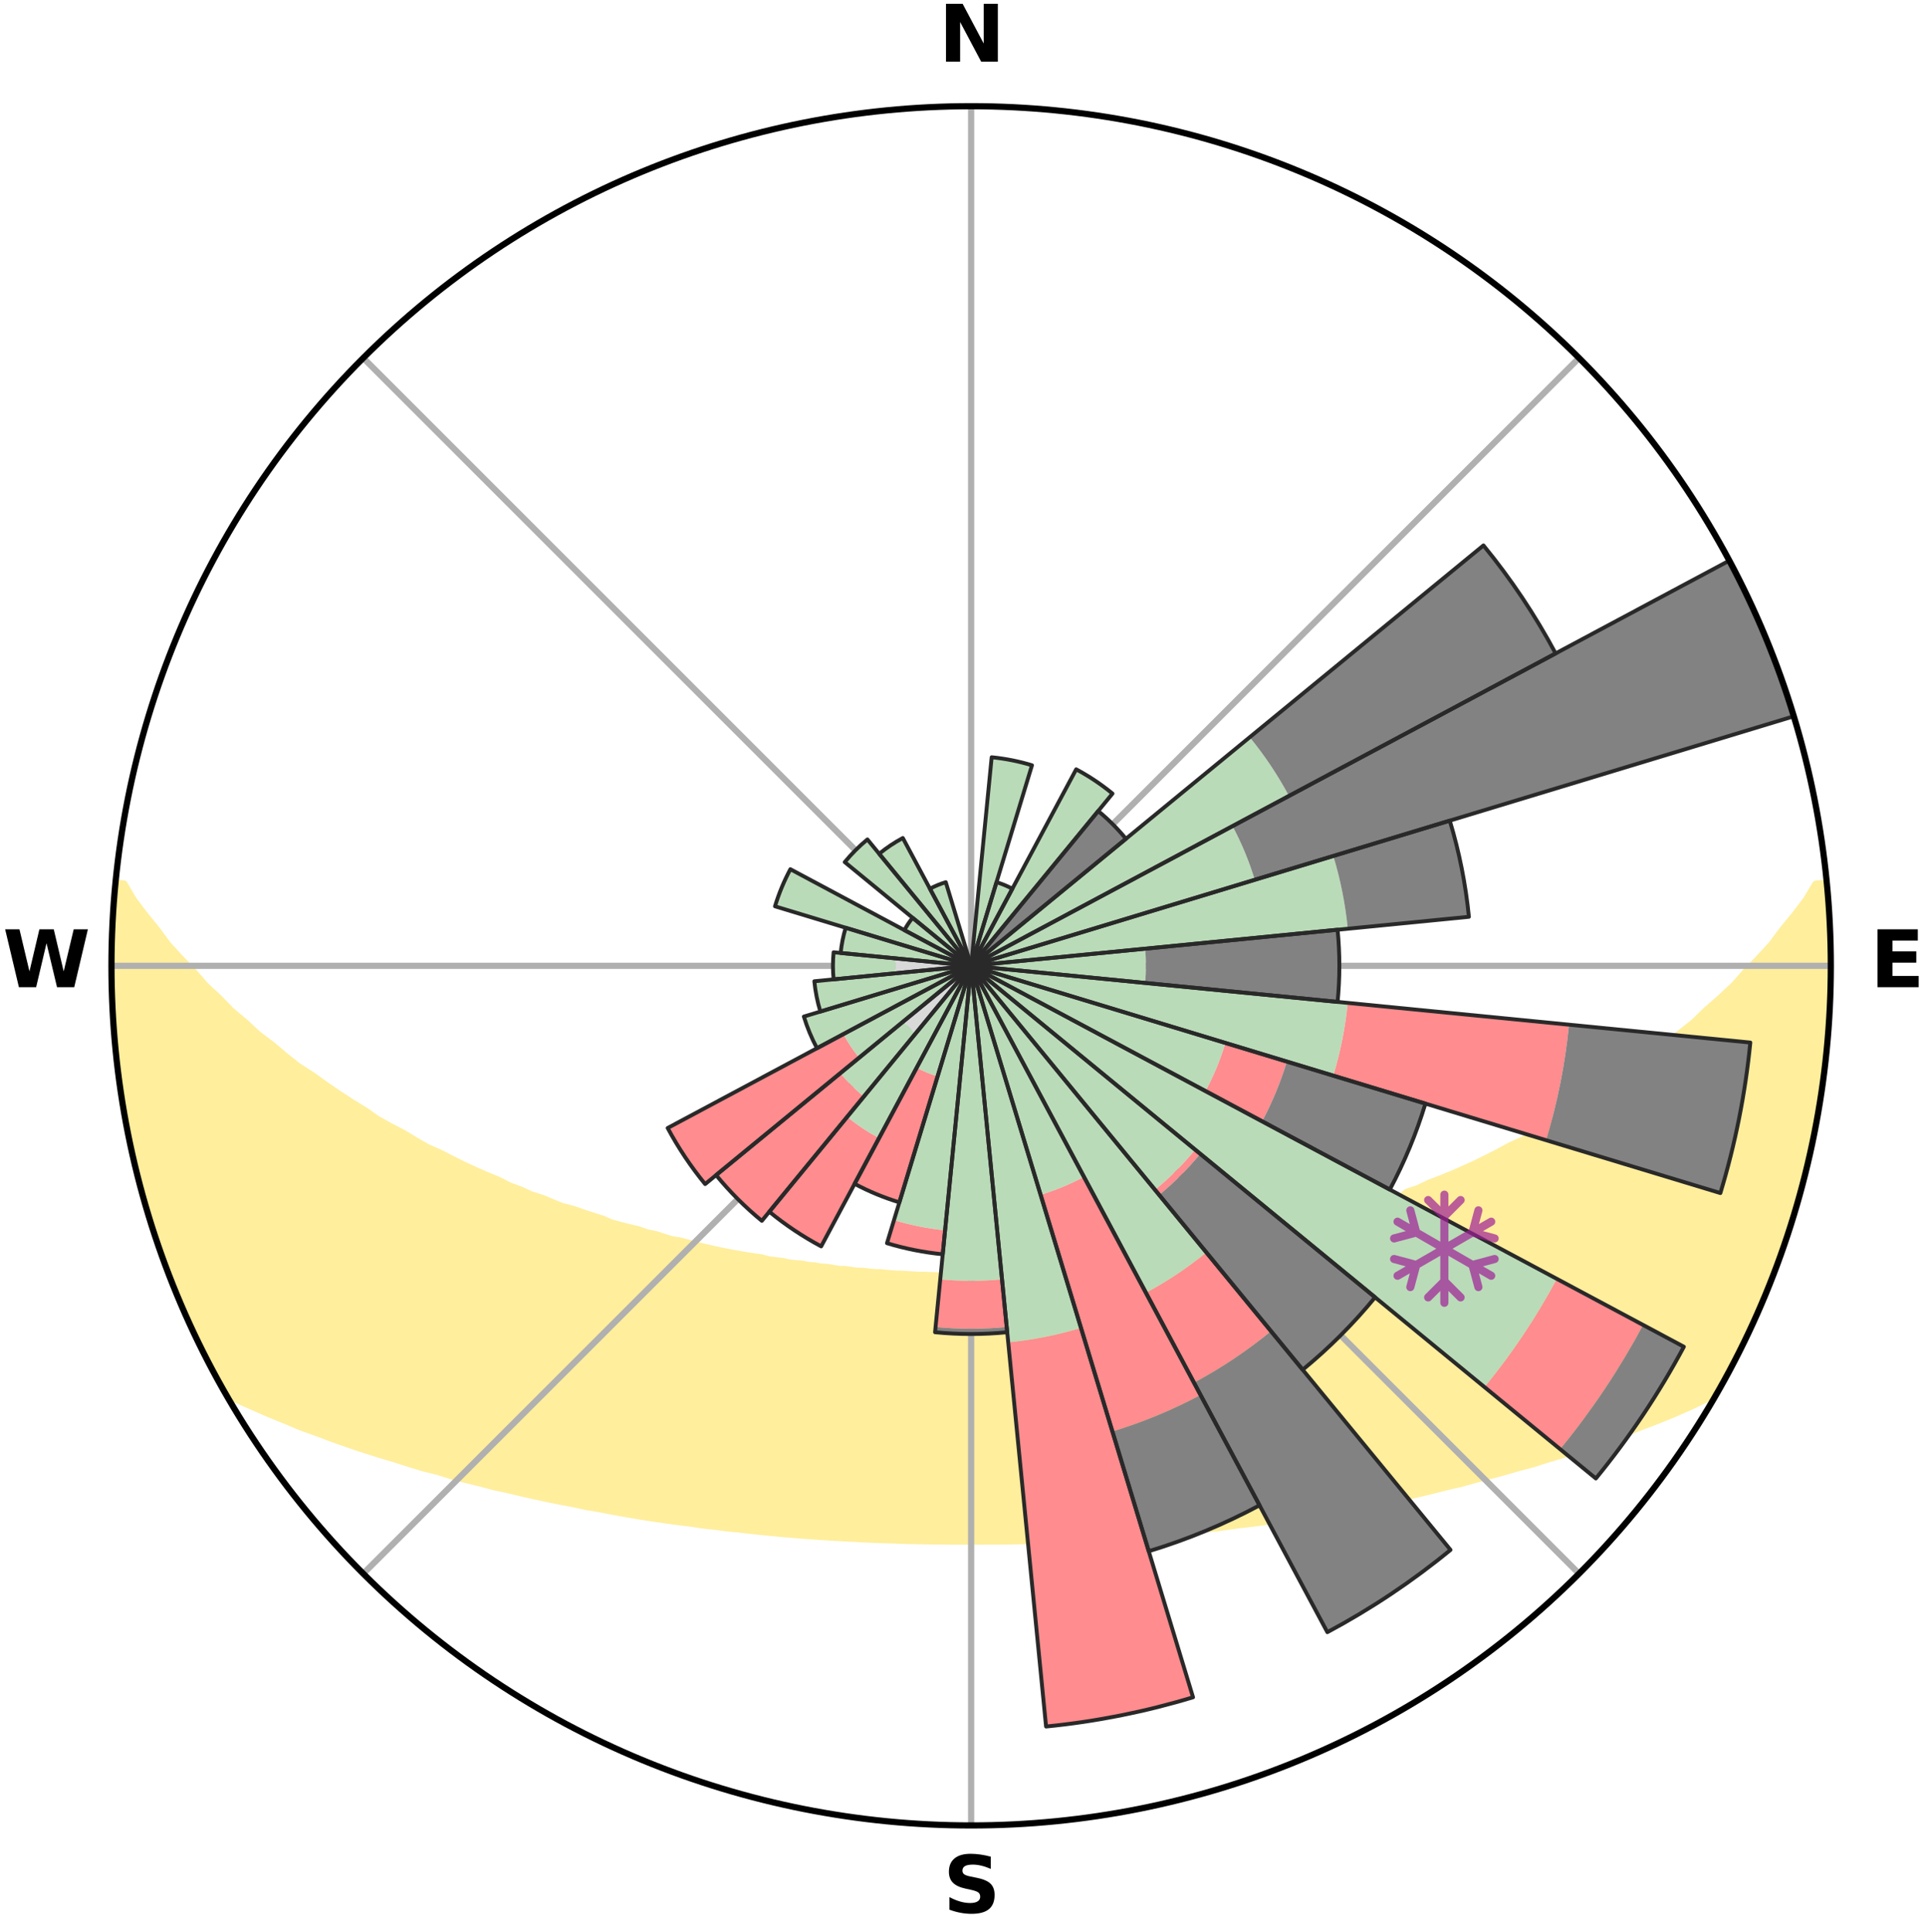 <?xml version="1.0" encoding="utf-8" standalone="no"?>
<!DOCTYPE svg PUBLIC "-//W3C//DTD SVG 1.1//EN"
  "http://www.w3.org/Graphics/SVG/1.1/DTD/svg11.dtd">
<svg xmlns:xlink="http://www.w3.org/1999/xlink" width="248.41pt" height="249.158pt" viewBox="0 0 248.41 249.158" xmlns="http://www.w3.org/2000/svg" version="1.1">
 <title>Ski Rose for 白馬コルチナ, Hakuba Cortina, 白馬岩岳コルチナ</title>
 <defs>
  <style type="text/css">*{stroke-linejoin: round; stroke-linecap: butt}</style>
 </defs>
 <g id="figure_1">
  <g id="patch_1">
   <path d="M 0 249.158 
L 248.41 249.158 
L 248.41 0 
L 0 0 
z
" style="fill: #ffffff"/>
  </g>
  <g id="axes_1">
   <g id="patch_2">
    <path d="M 236.135 124.579 
C 236.135 110.018 233.267 95.599 227.695 82.147 
C 222.122 68.695 213.955 56.471 203.659 46.175 
C 193.363 35.879 181.139 27.711 167.687 22.139 
C 154.235 16.567 139.815 13.699 125.255 13.699 
C 110.694 13.699 96.275 16.567 82.823 22.139 
C 69.371 27.711 57.147 35.879 46.851 46.175 
C 36.555 56.471 28.387 68.695 22.815 82.147 
C 17.243 95.599 14.375 110.018 14.375 124.579 
C 14.375 139.14 17.243 153.559 22.815 167.011 
C 28.387 180.463 36.555 192.687 46.851 202.983 
C 57.147 213.279 69.371 221.447 82.823 227.019 
C 96.275 232.591 110.694 235.459 125.255 235.459 
C 139.815 235.459 154.235 232.591 167.687 227.019 
C 181.139 221.447 193.363 213.279 203.659 202.983 
C 213.955 192.687 222.122 180.463 227.695 167.011 
C 233.267 153.559 236.135 139.14 236.135 124.579 
M 125.255 124.579 
C 125.255 124.579 125.255 124.579 125.255 124.579 
C 125.255 124.579 125.255 124.579 125.255 124.579 
C 125.255 124.579 125.255 124.579 125.255 124.579 
C 125.255 124.579 125.255 124.579 125.255 124.579 
C 125.255 124.579 125.255 124.579 125.255 124.579 
C 125.255 124.579 125.255 124.579 125.255 124.579 
C 125.255 124.579 125.255 124.579 125.255 124.579 
C 125.255 124.579 125.255 124.579 125.255 124.579 
C 125.255 124.579 125.255 124.579 125.255 124.579 
C 125.255 124.579 125.255 124.579 125.255 124.579 
C 125.255 124.579 125.255 124.579 125.255 124.579 
C 125.255 124.579 125.255 124.579 125.255 124.579 
C 125.255 124.579 125.255 124.579 125.255 124.579 
C 125.255 124.579 125.255 124.579 125.255 124.579 
C 125.255 124.579 125.255 124.579 125.255 124.579 
C 125.255 124.579 125.255 124.579 125.255 124.579 
z
" style="fill: #ffffff"/>
   </g>
   <g id="PolyCollection_1">
    <defs>
     <path id="mc34e0d9c2b" d="M 235.597 -135.204 
L 234.212 -135.07 
L 233.017 -133.06 
L 231.506 -131.078 
L 229.928 -129.149 
L 228.54 -127.284 
L 226.868 -125.466 
L 225.158 -123.707 
L 223.659 -122.002 
L 221.885 -120.36 
L 220.084 -118.779 
L 218.502 -117.24 
L 216.654 -115.778 
L 215.028 -114.351 
L 213.383 -112.977 
L 211.48 -111.693 
L 209.804 -110.43 
L 208.114 -109.222 
L 206.413 -108.067 
L 204.702 -106.966 
L 202.983 -105.918 
L 201.259 -104.923 
L 199.759 -103.917 
L 198.025 -103.023 
L 196.516 -102.111 
L 194.781 -101.316 
L 193.268 -100.494 
L 191.754 -99.716 
L 190.241 -98.98 
L 188.73 -98.287 
L 187.223 -97.635 
L 185.721 -97.023 
L 184.225 -96.452 
L 182.934 -95.821 
L 181.451 -95.325 
L 180.55 -94.556 
L 179.43 -93.928 
L 178.153 -93.42 
L 176.702 -93.052 
L 175.442 -92.607 
L 174.189 -92.19 
L 172.945 -91.802 
L 171.874 -91.326 
L 170.647 -90.991 
L 169.43 -90.682 
L 168.227 -90.398 
L 167.182 -90.017 
L 166 -89.78 
L 164.97 -89.442 
L 163.946 -89.125 
L 162.8 -88.95 
L 161.795 -88.671 
L 160.797 -88.411 
L 159.808 -88.168 
L 158.715 -88.064 
L 157.747 -87.854 
L 156.788 -87.658 
L 155.839 -87.477 
L 154.995 -87.191 
L 154.061 -87.038 
L 153.138 -86.898 
L 152.225 -86.769 
L 151.322 -86.651 
L 150.505 -86.43 
L 149.62 -86.334 
L 148.746 -86.246 
L 147.945 -86.059 
L 147.088 -85.989 
L 146.298 -85.822 
L 145.459 -85.767 
L 144.679 -85.62 
L 143.857 -85.578 
L 143.088 -85.447 
L 142.284 -85.416 
L 141.525 -85.301 
L 140.769 -85.194 
L 139.987 -85.176 
L 139.242 -85.082 
L 138.499 -84.995 
L 137.738 -84.986 
L 137.005 -84.911 
L 136.275 -84.842 
L 135.533 -84.838 
L 134.81 -84.778 
L 134.091 -84.723 
L 133.374 -84.674 
L 132.659 -84.631 
L 131.94 -84.632 
L 131.23 -84.595 
L 130.523 -84.563 
L 129.817 -84.536 
L 129.113 -84.513 
L 128.408 -84.513 
L 127.706 -84.495 
L 127.006 -84.482 
L 126.305 -84.472 
L 125.605 -84.467 
L 124.905 -84.468 
L 124.205 -84.476 
L 123.504 -84.487 
L 122.803 -84.49 
L 122.101 -84.507 
L 121.398 -84.528 
L 120.694 -84.553 
L 119.989 -84.583 
L 119.283 -84.617 
L 118.568 -84.618 
L 117.856 -84.659 
L 117.142 -84.705 
L 116.426 -84.756 
L 115.695 -84.758 
L 114.972 -84.817 
L 114.246 -84.882 
L 113.517 -84.954 
L 112.764 -84.962 
L 112.026 -85.043 
L 111.286 -85.132 
L 110.512 -85.148 
L 109.762 -85.248 
L 109.008 -85.357 
L 108.213 -85.385 
L 107.449 -85.508 
L 106.682 -85.639 
L 105.862 -85.684 
L 105.085 -85.833 
L 104.248 -85.89 
L 103.46 -86.057 
L 102.606 -86.129 
L 101.741 -86.208 
L 100.936 -86.406 
L 100.054 -86.504 
L 99.161 -86.612 
L 98.339 -86.845 
L 97.429 -86.975 
L 96.509 -87.116 
L 95.578 -87.27 
L 94.637 -87.437 
L 93.687 -87.617 
L 92.727 -87.813 
L 91.757 -88.023 
L 90.779 -88.249 
L 89.793 -88.493 
L 88.798 -88.753 
L 87.796 -89.031 
L 86.653 -89.207 
L 85.632 -89.524 
L 84.605 -89.861 
L 83.426 -90.098 
L 82.384 -90.478 
L 81.184 -90.762 
L 79.971 -91.071 
L 78.746 -91.405 
L 77.678 -91.88 
L 76.437 -92.267 
L 75.188 -92.683 
L 73.93 -93.127 
L 72.483 -93.494 
L 71.208 -94.001 
L 69.928 -94.539 
L 68.451 -95.009 
L 67.161 -95.614 
L 65.668 -96.158 
L 64.371 -96.833 
L 62.868 -97.453 
L 61.361 -98.113 
L 59.849 -98.815 
L 58.336 -99.559 
L 56.822 -100.346 
L 55.088 -101.101 
L 53.574 -101.978 
L 52.065 -102.899 
L 50.332 -103.801 
L 48.602 -104.755 
L 47.109 -105.818 
L 45.391 -106.874 
L 43.681 -107.983 
L 41.981 -109.145 
L 40.293 -110.361 
L 38.378 -111.595 
L 36.717 -112.923 
L 35.074 -114.304 
L 33.207 -115.716 
L 31.604 -117.209 
L 29.781 -118.74 
L 28.227 -120.343 
L 26.456 -121.992 
L 24.96 -123.704 
L 23.254 -125.469 
L 21.587 -127.294 
L 20.204 -129.166 
L 18.634 -131.1 
L 17.136 -133.088 
L 15.959 -135.103 
L 14.897 -135.205 
L 14.897 -135.205 
L 14.782 -133.273 
L 14.699 -131.341 
L 14.65 -129.408 
L 14.424 -127.481 
L 14.44 -125.546 
L 14.488 -123.612 
L 14.567 -121.681 
L 14.489 -119.743 
L 14.611 -117.812 
L 14.783 -115.885 
L 14.985 -113.961 
L 15.216 -112.042 
L 15.477 -110.126 
L 15.766 -108.216 
L 16.084 -106.31 
L 16.234 -104.373 
L 16.605 -102.474 
L 17.007 -100.581 
L 17.44 -98.695 
L 18.092 -96.865 
L 18.57 -94.993 
L 19.083 -93.13 
L 19.614 -91.27 
L 20.184 -89.423 
L 20.77 -87.579 
L 21.401 -85.75 
L 22.228 -83.996 
L 22.904 -82.184 
L 23.616 -80.385 
L 24.367 -78.602 
L 25.324 -76.914 
L 26.162 -75.173 
L 26.912 -73.385 
L 27.822 -71.678 
L 28.752 -69.981 
L 30.428 -68.722 
L 32.565 -67.779 
L 34.653 -66.859 
L 36.758 -66.004 
L 38.781 -65.148 
L 40.883 -64.397 
L 42.898 -63.638 
L 44.905 -62.925 
L 46.902 -62.255 
L 48.887 -61.627 
L 50.859 -61.039 
L 52.747 -60.43 
L 54.621 -59.855 
L 56.548 -59.379 
L 58.331 -58.813 
L 60.166 -58.344 
L 61.981 -57.903 
L 63.726 -57.432 
L 65.513 -57.054 
L 67.23 -56.64 
L 68.932 -56.253 
L 70.619 -55.893 
L 72.292 -55.556 
L 73.949 -55.243 
L 75.548 -54.892 
L 77.176 -54.623 
L 78.751 -54.319 
L 80.311 -54.031 
L 81.861 -53.766 
L 83.396 -53.516 
L 84.92 -53.288 
L 86.43 -53.072 
L 87.928 -52.875 
L 89.412 -52.689 
L 90.861 -52.471 
L 92.323 -52.316 
L 93.751 -52.126 
L 95.188 -51.992 
L 96.597 -51.828 
L 97.997 -51.676 
L 99.389 -51.536 
L 100.772 -51.407 
L 102.146 -51.289 
L 103.513 -51.18 
L 104.872 -51.081 
L 106.224 -50.991 
L 107.568 -50.909 
L 108.906 -50.835 
L 110.238 -50.769 
L 111.56 -50.688 
L 112.881 -50.637 
L 114.197 -50.592 
L 115.509 -50.553 
L 116.815 -50.503 
L 118.12 -50.477 
L 119.421 -50.447 
L 120.72 -50.433 
L 122.017 -50.424 
L 123.313 -50.413 
L 124.608 -50.415 
L 125.902 -50.415 
L 127.197 -50.418 
L 128.493 -50.422 
L 129.79 -50.431 
L 131.089 -50.452 
L 132.39 -50.473 
L 133.693 -50.515 
L 135.001 -50.548 
L 136.313 -50.586 
L 137.63 -50.63 
L 138.947 -50.702 
L 140.273 -50.761 
L 141.605 -50.827 
L 142.944 -50.9 
L 144.28 -51.014 
L 145.631 -51.105 
L 146.989 -51.205 
L 148.355 -51.315 
L 149.729 -51.434 
L 151.111 -51.564 
L 152.517 -51.663 
L 153.918 -51.814 
L 155.327 -51.978 
L 156.765 -52.111 
L 158.194 -52.301 
L 159.632 -52.505 
L 161.106 -52.673 
L 162.59 -52.858 
L 164.089 -53.055 
L 165.57 -53.322 
L 167.091 -53.555 
L 168.627 -53.802 
L 170.174 -54.071 
L 171.772 -54.3 
L 173.347 -54.605 
L 174.976 -54.873 
L 176.575 -55.224 
L 178.233 -55.536 
L 179.907 -55.872 
L 181.595 -56.233 
L 183.298 -56.62 
L 185.014 -57.033 
L 186.745 -57.475 
L 188.547 -57.883 
L 190.304 -58.384 
L 192.135 -58.856 
L 193.983 -59.359 
L 195.842 -59.897 
L 197.785 -60.41 
L 199.674 -61.019 
L 201.646 -61.607 
L 203.555 -62.296 
L 205.551 -62.966 
L 207.637 -63.62 
L 209.653 -64.378 
L 211.674 -65.185 
L 213.78 -65.986 
L 215.884 -66.842 
L 217.972 -67.762 
L 220.029 -68.753 
L 221.759 -69.98 
L 222.671 -71.687 
L 223.591 -73.389 
L 224.45 -75.122 
L 225.273 -76.873 
L 226.104 -78.619 
L 226.918 -80.375 
L 227.662 -82.16 
L 228.33 -83.977 
L 229.104 -85.751 
L 229.61 -87.625 
L 230.252 -89.447 
L 230.845 -91.287 
L 231.564 -93.089 
L 232.077 -94.955 
L 232.492 -96.846 
L 233.04 -98.702 
L 233.428 -100.598 
L 233.873 -102.48 
L 234.259 -104.376 
L 234.528 -106.293 
L 234.892 -108.194 
L 235.135 -110.113 
L 235.412 -112.028 
L 235.528 -113.961 
L 235.727 -115.885 
L 235.887 -117.812 
L 236.009 -119.743 
L 236.093 -121.677 
L 236.041 -123.612 
L 236.051 -125.546 
L 236.026 -127.48 
L 235.968 -129.413 
L 235.876 -131.345 
L 235.752 -133.275 
L 235.597 -135.204 
z
" style="stroke: #ffee9c"/>
    </defs>
    <g clip-path="url(#p078caec50e)">
     <use xlink:href="#mc34e0d9c2b" x="0" y="249.158" style="fill: #ffee9c; stroke: #ffee9c"/>
    </g>
   </g>
   <g id="matplotlib.axis_1">
    <g id="xtick_1">
     <g id="line2d_1">
      <path d="M 125.255 124.579 
L 125.255 13.699 
" clip-path="url(#p078caec50e)" style="fill: none; stroke: #b0b0b0; stroke-width: 0.8; stroke-linecap: square"/>
     </g>
     <g id="text_1">
      <!-- N -->
      <g transform="translate(121.07 7.958) scale(0.1 -0.1)">
       <defs>
        <path id="DejaVuSans-Bold-4e" d="M 588 4666 
L 1931 4666 
L 3628 1466 
L 3628 4666 
L 4769 4666 
L 4769 0 
L 3425 0 
L 1728 3200 
L 1728 0 
L 588 0 
L 588 4666 
z
" transform="scale(0.016)"/>
       </defs>
       <use xlink:href="#DejaVuSans-Bold-4e"/>
      </g>
     </g>
    </g>
    <g id="xtick_2">
     <g id="line2d_2">
      <path d="M 125.255 124.579 
L 203.659 46.175 
" clip-path="url(#p078caec50e)" style="fill: none; stroke: #b0b0b0; stroke-width: 0.8; stroke-linecap: square"/>
     </g>
    </g>
    <g id="xtick_3">
     <g id="line2d_3">
      <path d="M 125.255 124.579 
L 236.135 124.579 
" clip-path="url(#p078caec50e)" style="fill: none; stroke: #b0b0b0; stroke-width: 0.8; stroke-linecap: square"/>
     </g>
     <g id="text_2">
      <!-- E -->
      <g transform="translate(241.219 127.338) scale(0.1 -0.1)">
       <defs>
        <path id="DejaVuSans-Bold-45" d="M 588 4666 
L 3834 4666 
L 3834 3756 
L 1791 3756 
L 1791 2888 
L 3713 2888 
L 3713 1978 
L 1791 1978 
L 1791 909 
L 3903 909 
L 3903 0 
L 588 0 
L 588 4666 
z
" transform="scale(0.016)"/>
       </defs>
       <use xlink:href="#DejaVuSans-Bold-45"/>
      </g>
     </g>
    </g>
    <g id="xtick_4">
     <g id="line2d_4">
      <path d="M 125.255 124.579 
L 203.659 202.983 
" clip-path="url(#p078caec50e)" style="fill: none; stroke: #b0b0b0; stroke-width: 0.8; stroke-linecap: square"/>
     </g>
    </g>
    <g id="xtick_5">
     <g id="line2d_5">
      <path d="M 125.255 124.579 
L 125.255 235.459 
" clip-path="url(#p078caec50e)" style="fill: none; stroke: #b0b0b0; stroke-width: 0.8; stroke-linecap: square"/>
     </g>
     <g id="text_3">
      <!-- S -->
      <g transform="translate(121.654 246.718) scale(0.1 -0.1)">
       <defs>
        <path id="DejaVuSans-Bold-53" d="M 3834 4519 
L 3834 3531 
Q 3450 3703 3084 3790 
Q 2719 3878 2394 3878 
Q 1963 3878 1756 3759 
Q 1550 3641 1550 3391 
Q 1550 3203 1689 3098 
Q 1828 2994 2194 2919 
L 2706 2816 
Q 3484 2659 3812 2340 
Q 4141 2022 4141 1434 
Q 4141 663 3683 286 
Q 3225 -91 2284 -91 
Q 1841 -91 1394 -6 
Q 947 78 500 244 
L 500 1259 
Q 947 1022 1364 901 
Q 1781 781 2169 781 
Q 2563 781 2772 912 
Q 2981 1044 2981 1288 
Q 2981 1506 2839 1625 
Q 2697 1744 2272 1838 
L 1806 1941 
Q 1106 2091 782 2419 
Q 459 2747 459 3303 
Q 459 4000 909 4375 
Q 1359 4750 2203 4750 
Q 2588 4750 2994 4692 
Q 3400 4634 3834 4519 
z
" transform="scale(0.016)"/>
       </defs>
       <use xlink:href="#DejaVuSans-Bold-53"/>
      </g>
     </g>
    </g>
    <g id="xtick_6">
     <g id="line2d_6">
      <path d="M 125.255 124.579 
L 46.851 202.983 
" clip-path="url(#p078caec50e)" style="fill: none; stroke: #b0b0b0; stroke-width: 0.8; stroke-linecap: square"/>
     </g>
    </g>
    <g id="xtick_7">
     <g id="line2d_7">
      <path d="M 125.255 124.579 
L 14.375 124.579 
" clip-path="url(#p078caec50e)" style="fill: none; stroke: #b0b0b0; stroke-width: 0.8; stroke-linecap: square"/>
     </g>
     <g id="text_4">
      <!-- W -->
      <g transform="translate(0.36 127.338) scale(0.1 -0.1)">
       <defs>
        <path id="DejaVuSans-Bold-57" d="M 191 4666 
L 1344 4666 
L 2150 1275 
L 2950 4666 
L 4109 4666 
L 4909 1275 
L 5716 4666 
L 6859 4666 
L 5759 0 
L 4372 0 
L 3525 3547 
L 2688 0 
L 1300 0 
L 191 4666 
z
" transform="scale(0.016)"/>
       </defs>
       <use xlink:href="#DejaVuSans-Bold-57"/>
      </g>
     </g>
    </g>
    <g id="xtick_8">
     <g id="line2d_8">
      <path d="M 125.255 124.579 
L 46.851 46.175 
" clip-path="url(#p078caec50e)" style="fill: none; stroke: #b0b0b0; stroke-width: 0.8; stroke-linecap: square"/>
     </g>
    </g>
   </g>
   <g id="matplotlib.axis_2"/>
   <g id="patch_3">
    <path d="M 125.255 124.579 
C 125.255 124.579 125.255 124.579 125.255 124.579 
C 125.255 124.579 125.255 124.579 125.255 124.579 
L 125.255 124.579 
C 125.255 124.579 125.255 124.579 125.255 124.579 
C 125.255 124.579 125.255 124.579 125.255 124.579 
z
" clip-path="url(#p078caec50e)" style="fill: #d9d9d9"/>
   </g>
   <g id="patch_4">
    <path d="M 125.255 124.579 
C 125.255 124.579 125.255 124.579 125.255 124.579 
C 125.255 124.579 125.255 124.579 125.255 124.579 
L 125.255 124.579 
C 125.255 124.579 125.255 124.579 125.255 124.579 
C 125.255 124.579 125.255 124.579 125.255 124.579 
z
" clip-path="url(#p078caec50e)" style="fill: #d9d9d9"/>
   </g>
   <g id="patch_5">
    <path d="M 125.255 124.579 
C 125.255 124.579 125.255 124.579 125.255 124.579 
C 125.255 124.579 125.255 124.579 125.255 124.579 
L 125.255 124.579 
C 125.255 124.579 125.255 124.579 125.255 124.579 
C 125.255 124.579 125.255 124.579 125.255 124.579 
z
" clip-path="url(#p078caec50e)" style="fill: #d9d9d9"/>
   </g>
   <g id="patch_6">
    <path d="M 125.255 124.579 
C 125.255 124.579 125.255 124.579 125.255 124.579 
C 125.255 124.579 125.255 124.579 125.255 124.579 
L 125.255 124.579 
C 125.255 124.579 125.255 124.579 125.255 124.579 
C 125.255 124.579 125.255 124.579 125.255 124.579 
z
" clip-path="url(#p078caec50e)" style="fill: #d9d9d9"/>
   </g>
   <g id="patch_7">
    <path d="M 125.255 124.579 
C 125.255 124.579 125.255 124.579 125.255 124.579 
C 125.255 124.579 125.255 124.579 125.255 124.579 
L 125.255 124.579 
C 125.255 124.579 125.255 124.579 125.255 124.579 
C 125.255 124.579 125.255 124.579 125.255 124.579 
z
" clip-path="url(#p078caec50e)" style="fill: #d9d9d9"/>
   </g>
   <g id="patch_8">
    <path d="M 125.255 124.579 
C 125.255 124.579 125.255 124.579 125.255 124.579 
C 125.255 124.579 125.255 124.579 125.255 124.579 
L 125.255 124.579 
C 125.255 124.579 125.255 124.579 125.255 124.579 
C 125.255 124.579 125.255 124.579 125.255 124.579 
z
" clip-path="url(#p078caec50e)" style="fill: #d9d9d9"/>
   </g>
   <g id="patch_9">
    <path d="M 125.255 124.579 
C 125.255 124.579 125.255 124.579 125.255 124.579 
C 125.255 124.579 125.255 124.579 125.255 124.579 
L 125.255 124.579 
C 125.255 124.579 125.255 124.579 125.255 124.579 
C 125.255 124.579 125.255 124.579 125.255 124.579 
z
" clip-path="url(#p078caec50e)" style="fill: #d9d9d9"/>
   </g>
   <g id="patch_10">
    <path d="M 125.255 124.579 
C 125.255 124.579 125.255 124.579 125.255 124.579 
C 125.255 124.579 125.255 124.579 125.255 124.579 
L 125.255 124.579 
C 125.255 124.579 125.255 124.579 125.255 124.579 
C 125.255 124.579 125.255 124.579 125.255 124.579 
z
" clip-path="url(#p078caec50e)" style="fill: #d9d9d9"/>
   </g>
   <g id="patch_11">
    <path d="M 125.255 124.579 
C 125.255 124.579 125.255 124.579 125.255 124.579 
C 125.255 124.579 125.255 124.579 125.255 124.579 
L 125.255 124.579 
C 125.255 124.579 125.255 124.579 125.255 124.579 
C 125.255 124.579 125.255 124.579 125.255 124.579 
z
" clip-path="url(#p078caec50e)" style="fill: #d9d9d9"/>
   </g>
   <g id="patch_12">
    <path d="M 125.255 124.579 
C 125.255 124.579 125.255 124.579 125.255 124.579 
C 125.255 124.579 125.255 124.579 125.255 124.579 
L 125.255 124.579 
C 125.255 124.579 125.255 124.579 125.255 124.579 
C 125.255 124.579 125.255 124.579 125.255 124.579 
z
" clip-path="url(#p078caec50e)" style="fill: #d9d9d9"/>
   </g>
   <g id="patch_13">
    <path d="M 125.255 124.579 
C 125.255 124.579 125.255 124.579 125.255 124.579 
C 125.255 124.579 125.255 124.579 125.255 124.579 
L 125.255 124.579 
C 125.255 124.579 125.255 124.579 125.255 124.579 
C 125.255 124.579 125.255 124.579 125.255 124.579 
z
" clip-path="url(#p078caec50e)" style="fill: #d9d9d9"/>
   </g>
   <g id="patch_14">
    <path d="M 125.255 124.579 
C 125.255 124.579 125.255 124.579 125.255 124.579 
C 125.255 124.579 125.255 124.579 125.255 124.579 
L 125.255 124.579 
C 125.255 124.579 125.255 124.579 125.255 124.579 
C 125.255 124.579 125.255 124.579 125.255 124.579 
z
" clip-path="url(#p078caec50e)" style="fill: #d9d9d9"/>
   </g>
   <g id="patch_15">
    <path d="M 125.255 124.579 
C 125.255 124.579 125.255 124.579 125.255 124.579 
C 125.255 124.579 125.255 124.579 125.255 124.579 
L 125.255 124.579 
C 125.255 124.579 125.255 124.579 125.255 124.579 
C 125.255 124.579 125.255 124.579 125.255 124.579 
z
" clip-path="url(#p078caec50e)" style="fill: #d9d9d9"/>
   </g>
   <g id="patch_16">
    <path d="M 125.255 124.579 
C 125.255 124.579 125.255 124.579 125.255 124.579 
C 125.255 124.579 125.255 124.579 125.255 124.579 
L 125.255 124.579 
C 125.255 124.579 125.255 124.579 125.255 124.579 
C 125.255 124.579 125.255 124.579 125.255 124.579 
z
" clip-path="url(#p078caec50e)" style="fill: #d9d9d9"/>
   </g>
   <g id="patch_17">
    <path d="M 125.255 124.579 
C 125.255 124.579 125.255 124.579 125.255 124.579 
C 125.255 124.579 125.255 124.579 125.255 124.579 
L 125.255 124.579 
C 125.255 124.579 125.255 124.579 125.255 124.579 
C 125.255 124.579 125.255 124.579 125.255 124.579 
z
" clip-path="url(#p078caec50e)" style="fill: #d9d9d9"/>
   </g>
   <g id="patch_18">
    <path d="M 125.255 124.579 
C 125.255 124.579 125.255 124.579 125.255 124.579 
C 125.255 124.579 125.255 124.579 125.255 124.579 
L 125.255 124.579 
C 125.255 124.579 125.255 124.579 125.255 124.579 
C 125.255 124.579 125.255 124.579 125.255 124.579 
z
" clip-path="url(#p078caec50e)" style="fill: #d9d9d9"/>
   </g>
   <g id="patch_19">
    <path d="M 125.255 124.579 
C 125.255 124.579 125.255 124.579 125.255 124.579 
C 125.255 124.579 125.255 124.579 125.255 124.579 
L 125.255 124.579 
C 125.255 124.579 125.255 124.579 125.255 124.579 
C 125.255 124.579 125.255 124.579 125.255 124.579 
z
" clip-path="url(#p078caec50e)" style="fill: #d9d9d9"/>
   </g>
   <g id="patch_20">
    <path d="M 125.255 124.579 
C 125.255 124.579 125.255 124.579 125.255 124.579 
C 125.255 124.579 125.255 124.579 125.255 124.579 
L 125.255 124.579 
C 125.255 124.579 125.255 124.579 125.255 124.579 
C 125.255 124.579 125.255 124.579 125.255 124.579 
z
" clip-path="url(#p078caec50e)" style="fill: #d9d9d9"/>
   </g>
   <g id="patch_21">
    <path d="M 125.255 124.579 
C 125.255 124.579 125.255 124.579 125.255 124.579 
C 125.255 124.579 125.255 124.579 125.255 124.579 
L 125.255 124.579 
C 125.255 124.579 125.255 124.579 125.255 124.579 
C 125.255 124.579 125.255 124.579 125.255 124.579 
z
" clip-path="url(#p078caec50e)" style="fill: #d9d9d9"/>
   </g>
   <g id="patch_22">
    <path d="M 125.255 124.579 
C 125.255 124.579 125.255 124.579 125.255 124.579 
C 125.255 124.579 125.255 124.579 125.255 124.579 
L 125.255 124.579 
C 125.255 124.579 125.255 124.579 125.255 124.579 
C 125.255 124.579 125.255 124.579 125.255 124.579 
z
" clip-path="url(#p078caec50e)" style="fill: #d9d9d9"/>
   </g>
   <g id="patch_23">
    <path d="M 125.255 124.579 
C 125.255 124.579 125.255 124.579 125.255 124.579 
C 125.255 124.579 125.255 124.579 125.255 124.579 
L 116.541 131.73 
C 116.775 132.016 117.023 132.289 117.284 132.55 
C 117.545 132.811 117.818 133.059 118.104 133.293 
z
" clip-path="url(#p078caec50e)" style="fill: #d9d9d9"/>
   </g>
   <g id="patch_24">
    <path d="M 125.255 124.579 
C 125.255 124.579 125.255 124.579 125.255 124.579 
C 125.255 124.579 125.255 124.579 125.255 124.579 
L 125.255 124.579 
C 125.255 124.579 125.255 124.579 125.255 124.579 
C 125.255 124.579 125.255 124.579 125.255 124.579 
z
" clip-path="url(#p078caec50e)" style="fill: #d9d9d9"/>
   </g>
   <g id="patch_25">
    <path d="M 125.255 124.579 
C 125.255 124.579 125.255 124.579 125.255 124.579 
C 125.255 124.579 125.255 124.579 125.255 124.579 
L 125.255 124.579 
C 125.255 124.579 125.255 124.579 125.255 124.579 
C 125.255 124.579 125.255 124.579 125.255 124.579 
z
" clip-path="url(#p078caec50e)" style="fill: #d9d9d9"/>
   </g>
   <g id="patch_26">
    <path d="M 125.255 124.579 
C 125.255 124.579 125.255 124.579 125.255 124.579 
C 125.255 124.579 125.255 124.579 125.255 124.579 
L 125.255 124.579 
C 125.255 124.579 125.255 124.579 125.255 124.579 
C 125.255 124.579 125.255 124.579 125.255 124.579 
z
" clip-path="url(#p078caec50e)" style="fill: #d9d9d9"/>
   </g>
   <g id="patch_27">
    <path d="M 125.255 124.579 
C 125.255 124.579 125.255 124.579 125.255 124.579 
C 125.255 124.579 125.255 124.579 125.255 124.579 
L 115.539 123.622 
C 115.508 123.94 115.492 124.26 115.492 124.579 
C 115.492 124.899 115.508 125.218 115.539 125.536 
z
" clip-path="url(#p078caec50e)" style="fill: #d9d9d9"/>
   </g>
   <g id="patch_28">
    <path d="M 125.255 124.579 
C 125.255 124.579 125.255 124.579 125.255 124.579 
C 125.255 124.579 125.255 124.579 125.255 124.579 
L 125.255 124.579 
C 125.255 124.579 125.255 124.579 125.255 124.579 
C 125.255 124.579 125.255 124.579 125.255 124.579 
z
" clip-path="url(#p078caec50e)" style="fill: #d9d9d9"/>
   </g>
   <g id="patch_29">
    <path d="M 125.255 124.579 
C 125.255 124.579 125.255 124.579 125.255 124.579 
C 125.255 124.579 125.255 124.579 125.255 124.579 
L 125.255 124.579 
C 125.255 124.579 125.255 124.579 125.255 124.579 
C 125.255 124.579 125.255 124.579 125.255 124.579 
z
" clip-path="url(#p078caec50e)" style="fill: #d9d9d9"/>
   </g>
   <g id="patch_30">
    <path d="M 125.255 124.579 
C 125.255 124.579 125.255 124.579 125.255 124.579 
C 125.255 124.579 125.255 124.579 125.255 124.579 
L 125.255 124.579 
C 125.255 124.579 125.255 124.579 125.255 124.579 
C 125.255 124.579 125.255 124.579 125.255 124.579 
z
" clip-path="url(#p078caec50e)" style="fill: #d9d9d9"/>
   </g>
   <g id="patch_31">
    <path d="M 125.255 124.579 
C 125.255 124.579 125.255 124.579 125.255 124.579 
C 125.255 124.579 125.255 124.579 125.255 124.579 
L 125.255 124.579 
C 125.255 124.579 125.255 124.579 125.255 124.579 
C 125.255 124.579 125.255 124.579 125.255 124.579 
z
" clip-path="url(#p078caec50e)" style="fill: #d9d9d9"/>
   </g>
   <g id="patch_32">
    <path d="M 125.255 124.579 
C 125.255 124.579 125.255 124.579 125.255 124.579 
C 125.255 124.579 125.255 124.579 125.255 124.579 
L 125.255 124.579 
C 125.255 124.579 125.255 124.579 125.255 124.579 
C 125.255 124.579 125.255 124.579 125.255 124.579 
z
" clip-path="url(#p078caec50e)" style="fill: #d9d9d9"/>
   </g>
   <g id="patch_33">
    <path d="M 125.255 124.579 
C 125.255 124.579 125.255 124.579 125.255 124.579 
C 125.255 124.579 125.255 124.579 125.255 124.579 
L 125.255 124.579 
C 125.255 124.579 125.255 124.579 125.255 124.579 
C 125.255 124.579 125.255 124.579 125.255 124.579 
z
" clip-path="url(#p078caec50e)" style="fill: #d9d9d9"/>
   </g>
   <g id="patch_34">
    <path d="M 125.255 124.579 
C 125.255 124.579 125.255 124.579 125.255 124.579 
C 125.255 124.579 125.255 124.579 125.255 124.579 
L 125.255 124.579 
C 125.255 124.579 125.255 124.579 125.255 124.579 
C 125.255 124.579 125.255 124.579 125.255 124.579 
z
" clip-path="url(#p078caec50e)" style="fill: #d9d9d9"/>
   </g>
   <g id="patch_35">
    <path d="M 125.255 124.579 
C 125.255 124.579 125.255 124.579 125.255 124.579 
C 125.255 124.579 125.255 124.579 125.255 124.579 
L 125.255 124.579 
C 125.255 124.579 125.255 124.579 125.255 124.579 
C 125.255 124.579 125.255 124.579 125.255 124.579 
z
" clip-path="url(#p078caec50e)" style="fill: #badbb8"/>
   </g>
   <g id="patch_36">
    <path d="M 125.255 124.579 
C 125.255 124.579 125.255 124.579 125.255 124.579 
C 125.255 124.579 125.255 124.579 125.255 124.579 
L 133.102 98.712 
C 132.255 98.455 131.396 98.24 130.528 98.067 
C 129.661 97.895 128.785 97.765 127.904 97.678 
z
" clip-path="url(#p078caec50e)" style="fill: #badbb8"/>
   </g>
   <g id="patch_37">
    <path d="M 125.255 124.579 
C 125.255 124.579 125.255 124.579 125.255 124.579 
C 125.255 124.579 125.255 124.579 125.255 124.579 
L 130.569 114.637 
C 130.243 114.464 129.91 114.306 129.569 114.164 
C 129.228 114.023 128.88 113.899 128.527 113.792 
z
" clip-path="url(#p078caec50e)" style="fill: #badbb8"/>
   </g>
   <g id="patch_38">
    <path d="M 125.255 124.579 
C 125.255 124.579 125.255 124.579 125.255 124.579 
C 125.255 124.579 125.255 124.579 125.255 124.579 
L 143.487 102.363 
C 142.76 101.766 142.004 101.205 141.222 100.683 
C 140.44 100.16 139.632 99.676 138.803 99.233 
z
" clip-path="url(#p078caec50e)" style="fill: #badbb8"/>
   </g>
   <g id="patch_39">
    <path d="M 125.255 124.579 
C 125.255 124.579 125.255 124.579 125.255 124.579 
C 125.255 124.579 125.255 124.579 125.255 124.579 
L 125.255 124.579 
C 125.255 124.579 125.255 124.579 125.255 124.579 
C 125.255 124.579 125.255 124.579 125.255 124.579 
z
" clip-path="url(#p078caec50e)" style="fill: #badbb8"/>
   </g>
   <g id="patch_40">
    <path d="M 125.255 124.579 
C 125.255 124.579 125.255 124.579 125.255 124.579 
C 125.255 124.579 125.255 124.579 125.255 124.579 
L 166.245 102.669 
C 165.528 101.328 164.746 100.022 163.9 98.757 
C 163.055 97.492 162.148 96.269 161.183 95.093 
z
" clip-path="url(#p078caec50e)" style="fill: #badbb8"/>
   </g>
   <g id="patch_41">
    <path d="M 125.255 124.579 
C 125.255 124.579 125.255 124.579 125.255 124.579 
C 125.255 124.579 125.255 124.579 125.255 124.579 
L 161.836 113.482 
C 161.473 112.285 161.051 111.106 160.573 109.95 
C 160.094 108.794 159.558 107.662 158.969 106.559 
z
" clip-path="url(#p078caec50e)" style="fill: #badbb8"/>
   </g>
   <g id="patch_42">
    <path d="M 125.255 124.579 
C 125.255 124.579 125.255 124.579 125.255 124.579 
C 125.255 124.579 125.255 124.579 125.255 124.579 
L 173.832 119.795 
C 173.675 118.205 173.441 116.623 173.129 115.056 
C 172.817 113.489 172.429 111.939 171.965 110.41 
z
" clip-path="url(#p078caec50e)" style="fill: #badbb8"/>
   </g>
   <g id="patch_43">
    <path d="M 125.255 124.579 
C 125.255 124.579 125.255 124.579 125.255 124.579 
C 125.255 124.579 125.255 124.579 125.255 124.579 
L 147.692 126.789 
C 147.764 126.055 147.8 125.317 147.8 124.579 
C 147.8 123.841 147.764 123.104 147.692 122.369 
z
" clip-path="url(#p078caec50e)" style="fill: #badbb8"/>
   </g>
   <g id="patch_44">
    <path d="M 125.255 124.579 
C 125.255 124.579 125.255 124.579 125.255 124.579 
C 125.255 124.579 125.255 124.579 125.255 124.579 
L 171.965 138.748 
C 172.429 137.22 172.817 135.669 173.129 134.102 
C 173.441 132.535 173.675 130.953 173.832 129.363 
z
" clip-path="url(#p078caec50e)" style="fill: #badbb8"/>
   </g>
   <g id="patch_45">
    <path d="M 125.255 124.579 
C 125.255 124.579 125.255 124.579 125.255 124.579 
C 125.255 124.579 125.255 124.579 125.255 124.579 
L 155.491 140.741 
C 156.02 139.751 156.5 138.736 156.93 137.699 
C 157.359 136.662 157.737 135.605 158.063 134.531 
z
" clip-path="url(#p078caec50e)" style="fill: #badbb8"/>
   </g>
   <g id="patch_46">
    <path d="M 125.255 124.579 
C 125.255 124.579 125.255 124.579 125.255 124.579 
C 125.255 124.579 125.255 124.579 125.255 124.579 
L 191.475 178.924 
C 193.254 176.757 194.925 174.503 196.483 172.172 
C 198.041 169.841 199.483 167.434 200.805 164.961 
z
" clip-path="url(#p078caec50e)" style="fill: #badbb8"/>
   </g>
   <g id="patch_47">
    <path d="M 125.255 124.579 
C 125.255 124.579 125.255 124.579 125.255 124.579 
C 125.255 124.579 125.255 124.579 125.255 124.579 
L 148.973 153.48 
C 149.919 152.704 150.826 151.881 151.692 151.016 
C 152.557 150.151 153.379 149.243 154.156 148.297 
z
" clip-path="url(#p078caec50e)" style="fill: #badbb8"/>
   </g>
   <g id="patch_48">
    <path d="M 125.255 124.579 
C 125.255 124.579 125.255 124.579 125.255 124.579 
C 125.255 124.579 125.255 124.579 125.255 124.579 
L 147.8 166.758 
C 149.18 166.02 150.524 165.215 151.826 164.345 
C 153.127 163.475 154.385 162.542 155.595 161.549 
z
" clip-path="url(#p078caec50e)" style="fill: #badbb8"/>
   </g>
   <g id="patch_49">
    <path d="M 125.255 124.579 
C 125.255 124.579 125.255 124.579 125.255 124.579 
C 125.255 124.579 125.255 124.579 125.255 124.579 
L 134.216 154.121 
C 135.183 153.828 136.135 153.487 137.069 153.101 
C 138.002 152.714 138.916 152.282 139.808 151.805 
z
" clip-path="url(#p078caec50e)" style="fill: #badbb8"/>
   </g>
   <g id="patch_50">
    <path d="M 125.255 124.579 
C 125.255 124.579 125.255 124.579 125.255 124.579 
C 125.255 124.579 125.255 124.579 125.255 124.579 
L 130.039 173.156 
C 131.629 173 133.211 172.765 134.778 172.453 
C 136.345 172.142 137.895 171.753 139.424 171.289 
z
" clip-path="url(#p078caec50e)" style="fill: #badbb8"/>
   </g>
   <g id="patch_51">
    <path d="M 125.255 124.579 
C 125.255 124.579 125.255 124.579 125.255 124.579 
C 125.255 124.579 125.255 124.579 125.255 124.579 
L 121.271 165.028 
C 122.595 165.158 123.924 165.223 125.255 165.223 
C 126.585 165.223 127.915 165.158 129.239 165.028 
z
" clip-path="url(#p078caec50e)" style="fill: #badbb8"/>
   </g>
   <g id="patch_52">
    <path d="M 125.255 124.579 
C 125.255 124.579 125.255 124.579 125.255 124.579 
C 125.255 124.579 125.255 124.579 125.255 124.579 
L 115.303 157.387 
C 116.376 157.713 117.466 157.986 118.566 158.205 
C 119.667 158.424 120.778 158.589 121.894 158.699 
z
" clip-path="url(#p078caec50e)" style="fill: #badbb8"/>
   </g>
   <g id="patch_53">
    <path d="M 125.255 124.579 
C 125.255 124.579 125.255 124.579 125.255 124.579 
C 125.255 124.579 125.255 124.579 125.255 124.579 
L 118.225 137.731 
C 118.656 137.961 119.097 138.17 119.548 138.356 
C 119.999 138.543 120.459 138.708 120.926 138.849 
z
" clip-path="url(#p078caec50e)" style="fill: #badbb8"/>
   </g>
   <g id="patch_54">
    <path d="M 125.255 124.579 
C 125.255 124.579 125.255 124.579 125.255 124.579 
C 125.255 124.579 125.255 124.579 125.255 124.579 
L 109.264 144.064 
C 109.902 144.587 110.565 145.079 111.251 145.538 
C 111.937 145.996 112.645 146.42 113.373 146.809 
z
" clip-path="url(#p078caec50e)" style="fill: #badbb8"/>
   </g>
   <g id="patch_55">
    <path d="M 118.104 133.293 
C 117.818 133.059 117.545 132.811 117.284 132.55 
C 117.023 132.289 116.775 132.016 116.541 131.73 
L 108.38 138.428 
C 108.834 138.98 109.314 139.51 109.819 140.015 
C 110.324 140.52 110.854 141 111.406 141.453 
z
" clip-path="url(#p078caec50e)" style="fill: #badbb8"/>
   </g>
   <g id="patch_56">
    <path d="M 125.255 124.579 
C 125.255 124.579 125.255 124.579 125.255 124.579 
C 125.255 124.579 125.255 124.579 125.255 124.579 
L 108.769 133.391 
C 109.057 133.931 109.372 134.456 109.712 134.965 
C 110.052 135.473 110.416 135.965 110.804 136.438 
z
" clip-path="url(#p078caec50e)" style="fill: #badbb8"/>
   </g>
   <g id="patch_57">
    <path d="M 125.255 124.579 
C 125.255 124.579 125.255 124.579 125.255 124.579 
C 125.255 124.579 125.255 124.579 125.255 124.579 
L 103.68 131.124 
C 103.894 131.83 104.143 132.525 104.426 133.207 
C 104.708 133.889 105.024 134.556 105.372 135.207 
z
" clip-path="url(#p078caec50e)" style="fill: #badbb8"/>
   </g>
   <g id="patch_58">
    <path d="M 125.255 124.579 
C 125.255 124.579 125.255 124.579 125.255 124.579 
C 125.255 124.579 125.255 124.579 125.255 124.579 
L 105.031 126.571 
C 105.096 127.233 105.193 127.891 105.323 128.544 
C 105.453 129.196 105.615 129.842 105.808 130.478 
z
" clip-path="url(#p078caec50e)" style="fill: #badbb8"/>
   </g>
   <g id="patch_59">
    <path d="M 115.539 125.536 
C 115.508 125.218 115.492 124.899 115.492 124.579 
C 115.492 124.26 115.508 123.94 115.539 123.622 
L 107.517 122.832 
C 107.46 123.413 107.431 123.996 107.431 124.579 
C 107.431 125.162 107.46 125.746 107.517 126.326 
z
" clip-path="url(#p078caec50e)" style="fill: #badbb8"/>
   </g>
   <g id="patch_60">
    <path d="M 125.255 124.579 
C 125.255 124.579 125.255 124.579 125.255 124.579 
C 125.255 124.579 125.255 124.579 125.255 124.579 
L 109.074 119.671 
C 108.913 120.2 108.779 120.737 108.671 121.28 
C 108.563 121.823 108.481 122.371 108.427 122.922 
z
" clip-path="url(#p078caec50e)" style="fill: #badbb8"/>
   </g>
   <g id="patch_61">
    <path d="M 125.255 124.579 
C 125.255 124.579 125.255 124.579 125.255 124.579 
C 125.255 124.579 125.255 124.579 125.255 124.579 
L 101.94 112.117 
C 101.532 112.88 101.162 113.663 100.83 114.462 
C 100.499 115.262 100.208 116.077 99.956 116.905 
z
" clip-path="url(#p078caec50e)" style="fill: #badbb8"/>
   </g>
   <g id="patch_62">
    <path d="M 125.255 124.579 
C 125.255 124.579 125.255 124.579 125.255 124.579 
C 125.255 124.579 125.255 124.579 125.255 124.579 
L 117.708 118.386 
C 117.506 118.633 117.315 118.89 117.138 119.155 
C 116.96 119.421 116.796 119.695 116.645 119.977 
z
" clip-path="url(#p078caec50e)" style="fill: #badbb8"/>
   </g>
   <g id="patch_63">
    <path d="M 125.255 124.579 
C 125.255 124.579 125.255 124.579 125.255 124.579 
C 125.255 124.579 125.255 124.579 125.255 124.579 
L 111.876 108.277 
C 111.342 108.715 110.831 109.179 110.342 109.667 
C 109.854 110.155 109.391 110.667 108.953 111.2 
z
" clip-path="url(#p078caec50e)" style="fill: #badbb8"/>
   </g>
   <g id="patch_64">
    <path d="M 125.255 124.579 
C 125.255 124.579 125.255 124.579 125.255 124.579 
C 125.255 124.579 125.255 124.579 125.255 124.579 
L 116.443 108.093 
C 115.903 108.381 115.378 108.696 114.869 109.036 
C 114.36 109.376 113.869 109.741 113.396 110.129 
z
" clip-path="url(#p078caec50e)" style="fill: #badbb8"/>
   </g>
   <g id="patch_65">
    <path d="M 125.255 124.579 
C 125.255 124.579 125.255 124.579 125.255 124.579 
C 125.255 124.579 125.255 124.579 125.255 124.579 
L 121.983 113.792 
C 121.629 113.899 121.282 114.023 120.941 114.164 
C 120.6 114.306 120.266 114.464 119.941 114.637 
z
" clip-path="url(#p078caec50e)" style="fill: #badbb8"/>
   </g>
   <g id="patch_66">
    <path d="M 125.255 124.579 
C 125.255 124.579 125.255 124.579 125.255 124.579 
C 125.255 124.579 125.255 124.579 125.255 124.579 
L 125.255 124.579 
C 125.255 124.579 125.255 124.579 125.255 124.579 
C 125.255 124.579 125.255 124.579 125.255 124.579 
z
" clip-path="url(#p078caec50e)" style="fill: #badbb8"/>
   </g>
   <g id="patch_67">
    <path d="M 125.255 124.579 
C 125.255 124.579 125.255 124.579 125.255 124.579 
C 125.255 124.579 125.255 124.579 125.255 124.579 
L 125.255 124.579 
C 125.255 124.579 125.255 124.579 125.255 124.579 
C 125.255 124.579 125.255 124.579 125.255 124.579 
z
" clip-path="url(#p078caec50e)" style="fill: #ff8c8e"/>
   </g>
   <g id="patch_68">
    <path d="M 127.904 97.678 
C 128.785 97.765 129.661 97.895 130.528 98.067 
C 131.396 98.24 132.255 98.455 133.102 98.712 
L 133.102 98.712 
C 132.255 98.455 131.396 98.24 130.528 98.067 
C 129.661 97.895 128.785 97.765 127.904 97.678 
z
" clip-path="url(#p078caec50e)" style="fill: #ff8c8e"/>
   </g>
   <g id="patch_69">
    <path d="M 128.527 113.792 
C 128.88 113.899 129.228 114.023 129.569 114.164 
C 129.91 114.306 130.243 114.464 130.569 114.637 
L 130.569 114.637 
C 130.243 114.464 129.91 114.306 129.569 114.164 
C 129.228 114.023 128.88 113.899 128.527 113.792 
z
" clip-path="url(#p078caec50e)" style="fill: #ff8c8e"/>
   </g>
   <g id="patch_70">
    <path d="M 138.803 99.233 
C 139.632 99.676 140.44 100.16 141.222 100.683 
C 142.004 101.205 142.76 101.766 143.487 102.363 
L 143.487 102.363 
C 142.76 101.766 142.004 101.205 141.222 100.683 
C 140.44 100.16 139.632 99.676 138.803 99.233 
z
" clip-path="url(#p078caec50e)" style="fill: #ff8c8e"/>
   </g>
   <g id="patch_71">
    <path d="M 125.255 124.579 
C 125.255 124.579 125.255 124.579 125.255 124.579 
C 125.255 124.579 125.255 124.579 125.255 124.579 
L 125.255 124.579 
C 125.255 124.579 125.255 124.579 125.255 124.579 
C 125.255 124.579 125.255 124.579 125.255 124.579 
z
" clip-path="url(#p078caec50e)" style="fill: #ff8c8e"/>
   </g>
   <g id="patch_72">
    <path d="M 161.183 95.093 
C 162.148 96.269 163.055 97.492 163.9 98.757 
C 164.746 100.022 165.528 101.328 166.245 102.669 
L 166.245 102.669 
C 165.528 101.328 164.746 100.022 163.9 98.757 
C 163.055 97.492 162.148 96.269 161.183 95.093 
z
" clip-path="url(#p078caec50e)" style="fill: #ff8c8e"/>
   </g>
   <g id="patch_73">
    <path d="M 158.969 106.559 
C 159.558 107.662 160.094 108.794 160.573 109.95 
C 161.051 111.106 161.473 112.285 161.836 113.482 
L 161.836 113.482 
C 161.473 112.285 161.051 111.106 160.573 109.95 
C 160.094 108.794 159.558 107.662 158.969 106.559 
z
" clip-path="url(#p078caec50e)" style="fill: #ff8c8e"/>
   </g>
   <g id="patch_74">
    <path d="M 171.965 110.41 
C 172.429 111.939 172.817 113.489 173.129 115.056 
C 173.441 116.623 173.675 118.205 173.832 119.795 
L 173.832 119.795 
C 173.675 118.205 173.441 116.623 173.129 115.056 
C 172.817 113.489 172.429 111.939 171.965 110.41 
z
" clip-path="url(#p078caec50e)" style="fill: #ff8c8e"/>
   </g>
   <g id="patch_75">
    <path d="M 147.692 122.369 
C 147.764 123.104 147.8 123.841 147.8 124.579 
C 147.8 125.317 147.764 126.055 147.692 126.789 
L 147.692 126.789 
C 147.764 126.055 147.8 125.317 147.8 124.579 
C 147.8 123.841 147.764 123.104 147.692 122.369 
z
" clip-path="url(#p078caec50e)" style="fill: #ff8c8e"/>
   </g>
   <g id="patch_76">
    <path d="M 173.832 129.363 
C 173.675 130.953 173.441 132.535 173.129 134.102 
C 172.817 135.669 172.429 137.22 171.965 138.748 
L 199.405 147.072 
C 200.141 144.645 200.758 142.184 201.253 139.696 
C 201.748 137.208 202.12 134.698 202.369 132.174 
z
" clip-path="url(#p078caec50e)" style="fill: #ff8c8e"/>
   </g>
   <g id="patch_77">
    <path d="M 158.063 134.531 
C 157.737 135.605 157.359 136.662 156.93 137.699 
C 156.5 138.736 156.02 139.751 155.491 140.741 
L 162.784 144.639 
C 163.44 143.41 164.036 142.15 164.569 140.864 
C 165.102 139.577 165.572 138.265 165.976 136.932 
z
" clip-path="url(#p078caec50e)" style="fill: #ff8c8e"/>
   </g>
   <g id="patch_78">
    <path d="M 200.805 164.961 
C 199.483 167.434 198.041 169.841 196.483 172.172 
C 194.925 174.503 193.254 176.757 191.475 178.924 
L 201.221 186.923 
C 203.262 184.436 205.179 181.851 206.966 179.177 
C 208.753 176.502 210.408 173.741 211.924 170.905 
z
" clip-path="url(#p078caec50e)" style="fill: #ff8c8e"/>
   </g>
   <g id="patch_79">
    <path d="M 154.156 148.297 
C 153.379 149.243 152.557 150.151 151.692 151.016 
C 150.826 151.881 149.919 152.704 148.973 153.48 
L 149.506 154.129 
C 150.473 153.336 151.401 152.495 152.286 151.61 
C 153.171 150.725 154.011 149.798 154.805 148.83 
z
" clip-path="url(#p078caec50e)" style="fill: #ff8c8e"/>
   </g>
   <g id="patch_80">
    <path d="M 155.595 161.549 
C 154.385 162.542 153.127 163.475 151.826 164.345 
C 150.524 165.215 149.18 166.02 147.8 166.758 
L 153.994 178.347 
C 155.754 177.406 157.467 176.379 159.126 175.271 
C 160.785 174.162 162.389 172.973 163.932 171.707 
z
" clip-path="url(#p078caec50e)" style="fill: #ff8c8e"/>
   </g>
   <g id="patch_81">
    <path d="M 139.808 151.805 
C 138.916 152.282 138.002 152.714 137.069 153.101 
C 136.135 153.487 135.183 153.828 134.216 154.121 
L 143.474 184.64 
C 145.44 184.044 147.376 183.351 149.273 182.565 
C 151.171 181.779 153.03 180.9 154.841 179.932 
z
" clip-path="url(#p078caec50e)" style="fill: #ff8c8e"/>
   </g>
   <g id="patch_82">
    <path d="M 139.424 171.289 
C 137.895 171.753 136.345 172.142 134.778 172.453 
C 133.211 172.765 131.629 173 130.039 173.156 
L 134.919 222.7 
C 138.131 222.384 141.325 221.91 144.49 221.28 
C 147.655 220.651 150.787 219.866 153.876 218.929 
z
" clip-path="url(#p078caec50e)" style="fill: #ff8c8e"/>
   </g>
   <g id="patch_83">
    <path d="M 129.239 165.028 
C 127.915 165.158 126.585 165.223 125.255 165.223 
C 123.924 165.223 122.595 165.158 121.271 165.028 
L 120.666 171.173 
C 122.191 171.323 123.722 171.398 125.255 171.398 
C 126.787 171.398 128.319 171.323 129.844 171.173 
z
" clip-path="url(#p078caec50e)" style="fill: #ff8c8e"/>
   </g>
   <g id="patch_84">
    <path d="M 121.894 158.699 
C 120.778 158.589 119.667 158.424 118.566 158.205 
C 117.466 157.986 116.376 157.713 115.303 157.387 
L 114.402 160.356 
C 115.573 160.712 116.761 161.009 117.961 161.248 
C 119.161 161.487 120.372 161.666 121.59 161.786 
z
" clip-path="url(#p078caec50e)" style="fill: #ff8c8e"/>
   </g>
   <g id="patch_85">
    <path d="M 120.926 138.849 
C 120.459 138.708 119.999 138.543 119.548 138.356 
C 119.097 138.17 118.656 137.961 118.225 137.731 
L 110.225 152.698 
C 111.145 153.19 112.089 153.637 113.053 154.036 
C 114.018 154.435 115.001 154.787 115.999 155.09 
z
" clip-path="url(#p078caec50e)" style="fill: #ff8c8e"/>
   </g>
   <g id="patch_86">
    <path d="M 113.373 146.809 
C 112.645 146.42 111.937 145.996 111.251 145.538 
C 110.565 145.079 109.902 144.587 109.264 144.064 
L 99.224 156.298 
C 100.262 157.15 101.341 157.951 102.458 158.697 
C 103.575 159.443 104.727 160.134 105.912 160.767 
z
" clip-path="url(#p078caec50e)" style="fill: #ff8c8e"/>
   </g>
   <g id="patch_87">
    <path d="M 111.406 141.453 
C 110.854 141 110.324 140.52 109.819 140.015 
C 109.314 139.51 108.834 138.98 108.38 138.428 
L 92.361 151.575 
C 93.244 152.651 94.18 153.684 95.165 154.669 
C 96.15 155.654 97.183 156.59 98.259 157.473 
z
" clip-path="url(#p078caec50e)" style="fill: #ff8c8e"/>
   </g>
   <g id="patch_88">
    <path d="M 110.804 136.438 
C 110.416 135.965 110.052 135.473 109.712 134.965 
C 109.372 134.456 109.057 133.931 108.769 133.391 
L 86.115 145.5 
C 86.799 146.781 87.547 148.028 88.354 149.236 
C 89.161 150.443 90.027 151.611 90.948 152.734 
z
" clip-path="url(#p078caec50e)" style="fill: #ff8c8e"/>
   </g>
   <g id="patch_89">
    <path d="M 105.372 135.207 
C 105.024 134.556 104.708 133.889 104.426 133.207 
C 104.143 132.525 103.894 131.83 103.68 131.124 
L 103.68 131.124 
C 103.894 131.83 104.143 132.525 104.426 133.207 
C 104.708 133.889 105.024 134.556 105.372 135.207 
z
" clip-path="url(#p078caec50e)" style="fill: #ff8c8e"/>
   </g>
   <g id="patch_90">
    <path d="M 105.808 130.478 
C 105.615 129.842 105.453 129.196 105.323 128.544 
C 105.193 127.891 105.096 127.233 105.031 126.571 
L 105.031 126.571 
C 105.096 127.233 105.193 127.891 105.323 128.544 
C 105.453 129.196 105.615 129.842 105.808 130.478 
z
" clip-path="url(#p078caec50e)" style="fill: #ff8c8e"/>
   </g>
   <g id="patch_91">
    <path d="M 107.517 126.326 
C 107.46 125.746 107.431 125.162 107.431 124.579 
C 107.431 123.996 107.46 123.413 107.517 122.832 
L 107.517 122.832 
C 107.46 123.413 107.431 123.996 107.431 124.579 
C 107.431 125.162 107.46 125.746 107.517 126.326 
z
" clip-path="url(#p078caec50e)" style="fill: #ff8c8e"/>
   </g>
   <g id="patch_92">
    <path d="M 108.427 122.922 
C 108.481 122.371 108.563 121.823 108.671 121.28 
C 108.779 120.737 108.913 120.2 109.074 119.671 
L 109.074 119.671 
C 108.913 120.2 108.779 120.737 108.671 121.28 
C 108.563 121.823 108.481 122.371 108.427 122.922 
z
" clip-path="url(#p078caec50e)" style="fill: #ff8c8e"/>
   </g>
   <g id="patch_93">
    <path d="M 99.956 116.905 
C 100.208 116.077 100.499 115.262 100.83 114.462 
C 101.162 113.663 101.532 112.88 101.94 112.117 
L 101.94 112.117 
C 101.532 112.88 101.162 113.663 100.83 114.462 
C 100.499 115.262 100.208 116.077 99.956 116.905 
z
" clip-path="url(#p078caec50e)" style="fill: #ff8c8e"/>
   </g>
   <g id="patch_94">
    <path d="M 116.645 119.977 
C 116.796 119.695 116.96 119.421 117.138 119.155 
C 117.315 118.89 117.506 118.633 117.708 118.386 
L 117.708 118.386 
C 117.506 118.633 117.315 118.89 117.138 119.155 
C 116.96 119.421 116.796 119.695 116.645 119.977 
z
" clip-path="url(#p078caec50e)" style="fill: #ff8c8e"/>
   </g>
   <g id="patch_95">
    <path d="M 108.953 111.2 
C 109.391 110.667 109.854 110.155 110.342 109.667 
C 110.831 109.179 111.342 108.715 111.876 108.277 
L 111.876 108.277 
C 111.342 108.715 110.831 109.179 110.342 109.667 
C 109.854 110.155 109.391 110.667 108.953 111.2 
z
" clip-path="url(#p078caec50e)" style="fill: #ff8c8e"/>
   </g>
   <g id="patch_96">
    <path d="M 113.396 110.129 
C 113.869 109.741 114.36 109.376 114.869 109.036 
C 115.378 108.696 115.903 108.381 116.443 108.093 
L 116.443 108.093 
C 115.903 108.381 115.378 108.696 114.869 109.036 
C 114.36 109.376 113.869 109.741 113.396 110.129 
z
" clip-path="url(#p078caec50e)" style="fill: #ff8c8e"/>
   </g>
   <g id="patch_97">
    <path d="M 119.941 114.637 
C 120.266 114.464 120.6 114.306 120.941 114.164 
C 121.282 114.023 121.629 113.899 121.983 113.792 
L 121.983 113.792 
C 121.629 113.899 121.282 114.023 120.941 114.164 
C 120.6 114.306 120.266 114.464 119.941 114.637 
z
" clip-path="url(#p078caec50e)" style="fill: #ff8c8e"/>
   </g>
   <g id="patch_98">
    <path d="M 125.255 124.579 
C 125.255 124.579 125.255 124.579 125.255 124.579 
C 125.255 124.579 125.255 124.579 125.255 124.579 
L 125.255 124.579 
C 125.255 124.579 125.255 124.579 125.255 124.579 
C 125.255 124.579 125.255 124.579 125.255 124.579 
z
" clip-path="url(#p078caec50e)" style="fill: #ff8c8e"/>
   </g>
   <g id="patch_99">
    <path d="M 125.255 124.579 
C 125.255 124.579 125.255 124.579 125.255 124.579 
C 125.255 124.579 125.255 124.579 125.255 124.579 
L 125.255 124.579 
C 125.255 124.579 125.255 124.579 125.255 124.579 
C 125.255 124.579 125.255 124.579 125.255 124.579 
z
" clip-path="url(#p078caec50e)" style="fill: #828282"/>
   </g>
   <g id="patch_100">
    <path d="M 127.904 97.678 
C 128.785 97.765 129.661 97.895 130.528 98.067 
C 131.396 98.24 132.255 98.455 133.102 98.712 
L 133.102 98.712 
C 132.255 98.455 131.396 98.24 130.528 98.067 
C 129.661 97.895 128.785 97.765 127.904 97.678 
z
" clip-path="url(#p078caec50e)" style="fill: #828282"/>
   </g>
   <g id="patch_101">
    <path d="M 128.527 113.792 
C 128.88 113.899 129.228 114.023 129.569 114.164 
C 129.91 114.306 130.243 114.464 130.569 114.637 
L 130.569 114.637 
C 130.243 114.464 129.91 114.306 129.569 114.164 
C 129.228 114.023 128.88 113.899 128.527 113.792 
z
" clip-path="url(#p078caec50e)" style="fill: #828282"/>
   </g>
   <g id="patch_102">
    <path d="M 138.803 99.233 
C 139.632 99.676 140.44 100.16 141.222 100.683 
C 142.004 101.205 142.76 101.766 143.487 102.363 
L 143.487 102.363 
C 142.76 101.766 142.004 101.205 141.222 100.683 
C 140.44 100.16 139.632 99.676 138.803 99.233 
z
" clip-path="url(#p078caec50e)" style="fill: #828282"/>
   </g>
   <g id="patch_103">
    <path d="M 125.255 124.579 
C 125.255 124.579 125.255 124.579 125.255 124.579 
C 125.255 124.579 125.255 124.579 125.255 124.579 
L 145.221 108.193 
C 144.685 107.54 144.116 106.913 143.519 106.315 
C 142.921 105.717 142.294 105.149 141.641 104.613 
z
" clip-path="url(#p078caec50e)" style="fill: #828282"/>
   </g>
   <g id="patch_104">
    <path d="M 161.183 95.093 
C 162.148 96.269 163.055 97.492 163.9 98.757 
C 164.746 100.022 165.528 101.328 166.245 102.669 
L 200.641 84.284 
C 199.322 81.817 197.883 79.416 196.328 77.089 
C 194.774 74.763 193.106 72.514 191.331 70.351 
z
" clip-path="url(#p078caec50e)" style="fill: #828282"/>
   </g>
   <g id="patch_105">
    <path d="M 158.969 106.559 
C 159.558 107.662 160.094 108.794 160.573 109.95 
C 161.051 111.106 161.473 112.285 161.836 113.482 
L 231.36 92.392 
C 230.307 88.919 229.083 85.5 227.695 82.147 
C 226.306 78.794 224.753 75.511 223.042 72.311 
z
" clip-path="url(#p078caec50e)" style="fill: #828282"/>
   </g>
   <g id="patch_106">
    <path d="M 171.965 110.41 
C 172.429 111.939 172.817 113.489 173.129 115.056 
C 173.441 116.623 173.675 118.205 173.832 119.795 
L 189.455 118.256 
C 189.248 116.155 188.938 114.065 188.526 111.994 
C 188.114 109.923 187.601 107.873 186.988 105.853 
z
" clip-path="url(#p078caec50e)" style="fill: #828282"/>
   </g>
   <g id="patch_107">
    <path d="M 147.692 122.369 
C 147.764 123.104 147.8 123.841 147.8 124.579 
C 147.8 125.317 147.764 126.055 147.692 126.789 
L 172.519 129.234 
C 172.671 127.687 172.748 126.134 172.748 124.579 
C 172.748 123.025 172.671 121.471 172.519 119.924 
z
" clip-path="url(#p078caec50e)" style="fill: #828282"/>
   </g>
   <g id="patch_108">
    <path d="M 202.369 132.174 
C 202.12 134.698 201.748 137.208 201.253 139.696 
C 200.758 142.184 200.141 144.645 199.405 147.072 
L 221.89 153.893 
C 222.849 150.73 223.653 147.522 224.298 144.28 
C 224.943 141.038 225.428 137.767 225.752 134.477 
z
" clip-path="url(#p078caec50e)" style="fill: #828282"/>
   </g>
   <g id="patch_109">
    <path d="M 165.976 136.932 
C 165.572 138.265 165.102 139.577 164.569 140.864 
C 164.036 142.15 163.44 143.41 162.784 144.639 
L 179.252 153.441 
C 180.196 151.674 181.054 149.861 181.821 148.009 
C 182.588 146.158 183.263 144.27 183.845 142.352 
z
" clip-path="url(#p078caec50e)" style="fill: #828282"/>
   </g>
   <g id="patch_110">
    <path d="M 211.924 170.905 
C 210.408 173.741 208.753 176.502 206.966 179.177 
C 205.179 181.851 203.262 184.436 201.221 186.923 
L 205.829 190.705 
C 207.993 188.067 210.027 185.325 211.923 182.489 
C 213.818 179.652 215.573 176.724 217.181 173.715 
z
" clip-path="url(#p078caec50e)" style="fill: #828282"/>
   </g>
   <g id="patch_111">
    <path d="M 154.805 148.83 
C 154.011 149.798 153.171 150.725 152.286 151.61 
C 151.401 152.495 150.473 153.336 149.506 154.129 
L 168.014 176.681 
C 169.719 175.281 171.355 173.799 172.914 172.239 
C 174.474 170.679 175.957 169.043 177.356 167.338 
z
" clip-path="url(#p078caec50e)" style="fill: #828282"/>
   </g>
   <g id="patch_112">
    <path d="M 163.932 171.707 
C 162.389 172.973 160.785 174.162 159.126 175.271 
C 157.467 176.379 155.754 177.406 153.994 178.347 
L 171.198 210.532 
C 174.011 209.029 176.749 207.388 179.402 205.615 
C 182.054 203.843 184.618 201.942 187.084 199.918 
z
" clip-path="url(#p078caec50e)" style="fill: #828282"/>
   </g>
   <g id="patch_113">
    <path d="M 154.841 179.932 
C 153.03 180.9 151.171 181.779 149.273 182.565 
C 147.376 183.351 145.44 184.044 143.474 184.64 
L 148.161 200.09 
C 150.632 199.34 153.066 198.47 155.452 197.481 
C 157.838 196.493 160.174 195.388 162.452 194.17 
z
" clip-path="url(#p078caec50e)" style="fill: #828282"/>
   </g>
   <g id="patch_114">
    <path d="M 153.876 218.929 
C 150.787 219.866 147.655 220.651 144.49 221.28 
C 141.325 221.91 138.131 222.384 134.919 222.7 
L 134.919 222.7 
C 138.131 222.384 141.325 221.91 144.49 221.28 
C 147.655 220.651 150.787 219.866 153.876 218.929 
z
" clip-path="url(#p078caec50e)" style="fill: #828282"/>
   </g>
   <g id="patch_115">
    <path d="M 129.844 171.173 
C 128.319 171.323 126.787 171.398 125.255 171.398 
C 123.722 171.398 122.191 171.323 120.666 171.173 
L 120.6 171.843 
C 122.147 171.995 123.7 172.072 125.255 172.072 
C 126.809 172.072 128.363 171.995 129.91 171.843 
z
" clip-path="url(#p078caec50e)" style="fill: #828282"/>
   </g>
   <g id="patch_116">
    <path d="M 121.59 161.786 
C 120.372 161.666 119.161 161.487 117.961 161.248 
C 116.761 161.009 115.573 160.712 114.402 160.356 
L 114.402 160.356 
C 115.573 160.712 116.761 161.009 117.961 161.248 
C 119.161 161.487 120.372 161.666 121.59 161.786 
z
" clip-path="url(#p078caec50e)" style="fill: #828282"/>
   </g>
   <g id="patch_117">
    <path d="M 115.999 155.09 
C 115.001 154.787 114.018 154.435 113.053 154.036 
C 112.089 153.637 111.145 153.19 110.225 152.698 
L 110.225 152.698 
C 111.145 153.19 112.089 153.637 113.053 154.036 
C 114.018 154.435 115.001 154.787 115.999 155.09 
z
" clip-path="url(#p078caec50e)" style="fill: #828282"/>
   </g>
   <g id="patch_118">
    <path d="M 105.912 160.767 
C 104.727 160.134 103.575 159.443 102.458 158.697 
C 101.341 157.951 100.262 157.15 99.224 156.298 
L 99.224 156.298 
C 100.262 157.15 101.341 157.951 102.458 158.697 
C 103.575 159.443 104.727 160.134 105.912 160.767 
z
" clip-path="url(#p078caec50e)" style="fill: #828282"/>
   </g>
   <g id="patch_119">
    <path d="M 98.259 157.473 
C 97.183 156.59 96.15 155.654 95.165 154.669 
C 94.18 153.684 93.244 152.651 92.361 151.575 
L 92.361 151.575 
C 93.244 152.651 94.18 153.684 95.165 154.669 
C 96.15 155.654 97.183 156.59 98.259 157.473 
z
" clip-path="url(#p078caec50e)" style="fill: #828282"/>
   </g>
   <g id="patch_120">
    <path d="M 90.948 152.734 
C 90.027 151.611 89.161 150.443 88.354 149.236 
C 87.547 148.028 86.799 146.781 86.115 145.5 
L 86.115 145.5 
C 86.799 146.781 87.547 148.028 88.354 149.236 
C 89.161 150.443 90.027 151.611 90.948 152.734 
z
" clip-path="url(#p078caec50e)" style="fill: #828282"/>
   </g>
   <g id="patch_121">
    <path d="M 105.372 135.207 
C 105.024 134.556 104.708 133.889 104.426 133.207 
C 104.143 132.525 103.894 131.83 103.68 131.124 
L 103.68 131.124 
C 103.894 131.83 104.143 132.525 104.426 133.207 
C 104.708 133.889 105.024 134.556 105.372 135.207 
z
" clip-path="url(#p078caec50e)" style="fill: #828282"/>
   </g>
   <g id="patch_122">
    <path d="M 105.808 130.478 
C 105.615 129.842 105.453 129.196 105.323 128.544 
C 105.193 127.891 105.096 127.233 105.031 126.571 
L 105.031 126.571 
C 105.096 127.233 105.193 127.891 105.323 128.544 
C 105.453 129.196 105.615 129.842 105.808 130.478 
z
" clip-path="url(#p078caec50e)" style="fill: #828282"/>
   </g>
   <g id="patch_123">
    <path d="M 107.517 126.326 
C 107.46 125.746 107.431 125.162 107.431 124.579 
C 107.431 123.996 107.46 123.413 107.517 122.832 
L 107.517 122.832 
C 107.46 123.413 107.431 123.996 107.431 124.579 
C 107.431 125.162 107.46 125.746 107.517 126.326 
z
" clip-path="url(#p078caec50e)" style="fill: #828282"/>
   </g>
   <g id="patch_124">
    <path d="M 108.427 122.922 
C 108.481 122.371 108.563 121.823 108.671 121.28 
C 108.779 120.737 108.913 120.2 109.074 119.671 
L 109.074 119.671 
C 108.913 120.2 108.779 120.737 108.671 121.28 
C 108.563 121.823 108.481 122.371 108.427 122.922 
z
" clip-path="url(#p078caec50e)" style="fill: #828282"/>
   </g>
   <g id="patch_125">
    <path d="M 99.956 116.905 
C 100.208 116.077 100.499 115.262 100.83 114.462 
C 101.162 113.663 101.532 112.88 101.94 112.117 
L 101.94 112.117 
C 101.532 112.88 101.162 113.663 100.83 114.462 
C 100.499 115.262 100.208 116.077 99.956 116.905 
z
" clip-path="url(#p078caec50e)" style="fill: #828282"/>
   </g>
   <g id="patch_126">
    <path d="M 116.645 119.977 
C 116.796 119.695 116.96 119.421 117.138 119.155 
C 117.315 118.89 117.506 118.633 117.708 118.386 
L 117.708 118.386 
C 117.506 118.633 117.315 118.89 117.138 119.155 
C 116.96 119.421 116.796 119.695 116.645 119.977 
z
" clip-path="url(#p078caec50e)" style="fill: #828282"/>
   </g>
   <g id="patch_127">
    <path d="M 108.953 111.2 
C 109.391 110.667 109.854 110.155 110.342 109.667 
C 110.831 109.179 111.342 108.715 111.876 108.277 
L 111.876 108.277 
C 111.342 108.715 110.831 109.179 110.342 109.667 
C 109.854 110.155 109.391 110.667 108.953 111.2 
z
" clip-path="url(#p078caec50e)" style="fill: #828282"/>
   </g>
   <g id="patch_128">
    <path d="M 113.396 110.129 
C 113.869 109.741 114.36 109.376 114.869 109.036 
C 115.378 108.696 115.903 108.381 116.443 108.093 
L 116.443 108.093 
C 115.903 108.381 115.378 108.696 114.869 109.036 
C 114.36 109.376 113.869 109.741 113.396 110.129 
z
" clip-path="url(#p078caec50e)" style="fill: #828282"/>
   </g>
   <g id="patch_129">
    <path d="M 119.941 114.637 
C 120.266 114.464 120.6 114.306 120.941 114.164 
C 121.282 114.023 121.629 113.899 121.983 113.792 
L 121.983 113.792 
C 121.629 113.899 121.282 114.023 120.941 114.164 
C 120.6 114.306 120.266 114.464 119.941 114.637 
z
" clip-path="url(#p078caec50e)" style="fill: #828282"/>
   </g>
   <g id="patch_130">
    <path d="M 125.255 124.579 
C 125.255 124.579 125.255 124.579 125.255 124.579 
C 125.255 124.579 125.255 124.579 125.255 124.579 
L 125.255 124.579 
C 125.255 124.579 125.255 124.579 125.255 124.579 
C 125.255 124.579 125.255 124.579 125.255 124.579 
z
" clip-path="url(#p078caec50e)" style="fill: #828282"/>
   </g>
   <g id="patch_131">
    <path d="M 125.255 124.579 
C 125.255 124.579 125.255 124.579 125.255 124.579 
C 125.255 124.579 125.255 124.579 125.255 124.579 
L 125.255 124.579 
C 125.255 124.579 125.255 124.579 125.255 124.579 
C 125.255 124.579 125.255 124.579 125.255 124.579 
L 125.255 124.579 
z
" clip-path="url(#p078caec50e)" style="fill: none; stroke: #292929; stroke-width: 0.5; stroke-linejoin: miter"/>
   </g>
   <g id="patch_132">
    <path d="M 125.255 124.579 
C 125.255 124.579 125.255 124.579 125.255 124.579 
C 125.255 124.579 125.255 124.579 125.255 124.579 
L 133.102 98.712 
C 132.255 98.455 131.396 98.24 130.528 98.067 
C 129.661 97.895 128.785 97.765 127.904 97.678 
L 125.255 124.579 
z
" clip-path="url(#p078caec50e)" style="fill: none; stroke: #292929; stroke-width: 0.5; stroke-linejoin: miter"/>
   </g>
   <g id="patch_133">
    <path d="M 125.255 124.579 
C 125.255 124.579 125.255 124.579 125.255 124.579 
C 125.255 124.579 125.255 124.579 125.255 124.579 
L 130.569 114.637 
C 130.243 114.464 129.91 114.306 129.569 114.164 
C 129.228 114.023 128.88 113.899 128.527 113.792 
L 125.255 124.579 
z
" clip-path="url(#p078caec50e)" style="fill: none; stroke: #292929; stroke-width: 0.5; stroke-linejoin: miter"/>
   </g>
   <g id="patch_134">
    <path d="M 125.255 124.579 
C 125.255 124.579 125.255 124.579 125.255 124.579 
C 125.255 124.579 125.255 124.579 125.255 124.579 
L 143.487 102.363 
C 142.76 101.766 142.004 101.205 141.222 100.683 
C 140.44 100.16 139.632 99.676 138.803 99.233 
L 125.255 124.579 
z
" clip-path="url(#p078caec50e)" style="fill: none; stroke: #292929; stroke-width: 0.5; stroke-linejoin: miter"/>
   </g>
   <g id="patch_135">
    <path d="M 125.255 124.579 
C 125.255 124.579 125.255 124.579 125.255 124.579 
C 125.255 124.579 125.255 124.579 125.255 124.579 
L 145.221 108.193 
C 144.685 107.54 144.116 106.913 143.519 106.315 
C 142.921 105.717 142.294 105.149 141.641 104.613 
L 125.255 124.579 
z
" clip-path="url(#p078caec50e)" style="fill: none; stroke: #292929; stroke-width: 0.5; stroke-linejoin: miter"/>
   </g>
   <g id="patch_136">
    <path d="M 125.255 124.579 
C 125.255 124.579 125.255 124.579 125.255 124.579 
C 125.255 124.579 125.255 124.579 125.255 124.579 
L 200.641 84.284 
C 199.322 81.817 197.883 79.416 196.328 77.089 
C 194.774 74.763 193.106 72.514 191.331 70.351 
L 125.255 124.579 
z
" clip-path="url(#p078caec50e)" style="fill: none; stroke: #292929; stroke-width: 0.5; stroke-linejoin: miter"/>
   </g>
   <g id="patch_137">
    <path d="M 125.255 124.579 
C 125.255 124.579 125.255 124.579 125.255 124.579 
C 125.255 124.579 125.255 124.579 125.255 124.579 
L 231.36 92.392 
C 230.307 88.919 229.083 85.5 227.695 82.147 
C 226.306 78.794 224.753 75.511 223.042 72.311 
L 125.255 124.579 
z
" clip-path="url(#p078caec50e)" style="fill: none; stroke: #292929; stroke-width: 0.5; stroke-linejoin: miter"/>
   </g>
   <g id="patch_138">
    <path d="M 125.255 124.579 
C 125.255 124.579 125.255 124.579 125.255 124.579 
C 125.255 124.579 125.255 124.579 125.255 124.579 
L 189.455 118.256 
C 189.248 116.155 188.938 114.065 188.526 111.994 
C 188.114 109.923 187.601 107.873 186.988 105.853 
L 125.255 124.579 
z
" clip-path="url(#p078caec50e)" style="fill: none; stroke: #292929; stroke-width: 0.5; stroke-linejoin: miter"/>
   </g>
   <g id="patch_139">
    <path d="M 125.255 124.579 
C 125.255 124.579 125.255 124.579 125.255 124.579 
C 125.255 124.579 125.255 124.579 125.255 124.579 
L 172.519 129.234 
C 172.671 127.687 172.748 126.134 172.748 124.579 
C 172.748 123.025 172.671 121.471 172.519 119.924 
L 125.255 124.579 
z
" clip-path="url(#p078caec50e)" style="fill: none; stroke: #292929; stroke-width: 0.5; stroke-linejoin: miter"/>
   </g>
   <g id="patch_140">
    <path d="M 125.255 124.579 
C 125.255 124.579 125.255 124.579 125.255 124.579 
C 125.255 124.579 125.255 124.579 125.255 124.579 
L 221.89 153.893 
C 222.849 150.73 223.653 147.522 224.298 144.28 
C 224.943 141.038 225.428 137.767 225.752 134.477 
L 125.255 124.579 
z
" clip-path="url(#p078caec50e)" style="fill: none; stroke: #292929; stroke-width: 0.5; stroke-linejoin: miter"/>
   </g>
   <g id="patch_141">
    <path d="M 125.255 124.579 
C 125.255 124.579 125.255 124.579 125.255 124.579 
C 125.255 124.579 125.255 124.579 125.255 124.579 
L 179.252 153.441 
C 180.196 151.674 181.054 149.861 181.821 148.009 
C 182.588 146.158 183.263 144.27 183.845 142.352 
L 125.255 124.579 
z
" clip-path="url(#p078caec50e)" style="fill: none; stroke: #292929; stroke-width: 0.5; stroke-linejoin: miter"/>
   </g>
   <g id="patch_142">
    <path d="M 125.255 124.579 
C 125.255 124.579 125.255 124.579 125.255 124.579 
C 125.255 124.579 125.255 124.579 125.255 124.579 
L 205.829 190.705 
C 207.993 188.067 210.027 185.325 211.923 182.489 
C 213.818 179.652 215.573 176.724 217.181 173.715 
L 125.255 124.579 
z
" clip-path="url(#p078caec50e)" style="fill: none; stroke: #292929; stroke-width: 0.5; stroke-linejoin: miter"/>
   </g>
   <g id="patch_143">
    <path d="M 125.255 124.579 
C 125.255 124.579 125.255 124.579 125.255 124.579 
C 125.255 124.579 125.255 124.579 125.255 124.579 
L 168.014 176.681 
C 169.719 175.281 171.355 173.799 172.914 172.239 
C 174.474 170.679 175.957 169.043 177.356 167.338 
L 125.255 124.579 
z
" clip-path="url(#p078caec50e)" style="fill: none; stroke: #292929; stroke-width: 0.5; stroke-linejoin: miter"/>
   </g>
   <g id="patch_144">
    <path d="M 125.255 124.579 
C 125.255 124.579 125.255 124.579 125.255 124.579 
C 125.255 124.579 125.255 124.579 125.255 124.579 
L 171.198 210.532 
C 174.011 209.029 176.749 207.388 179.402 205.615 
C 182.054 203.843 184.618 201.942 187.084 199.918 
L 125.255 124.579 
z
" clip-path="url(#p078caec50e)" style="fill: none; stroke: #292929; stroke-width: 0.5; stroke-linejoin: miter"/>
   </g>
   <g id="patch_145">
    <path d="M 125.255 124.579 
C 125.255 124.579 125.255 124.579 125.255 124.579 
C 125.255 124.579 125.255 124.579 125.255 124.579 
L 148.161 200.09 
C 150.632 199.34 153.066 198.47 155.452 197.481 
C 157.838 196.493 160.174 195.388 162.452 194.17 
L 125.255 124.579 
z
" clip-path="url(#p078caec50e)" style="fill: none; stroke: #292929; stroke-width: 0.5; stroke-linejoin: miter"/>
   </g>
   <g id="patch_146">
    <path d="M 125.255 124.579 
C 125.255 124.579 125.255 124.579 125.255 124.579 
C 125.255 124.579 125.255 124.579 125.255 124.579 
L 134.919 222.7 
C 138.131 222.384 141.325 221.91 144.49 221.28 
C 147.655 220.651 150.787 219.866 153.876 218.929 
L 125.255 124.579 
z
" clip-path="url(#p078caec50e)" style="fill: none; stroke: #292929; stroke-width: 0.5; stroke-linejoin: miter"/>
   </g>
   <g id="patch_147">
    <path d="M 125.255 124.579 
C 125.255 124.579 125.255 124.579 125.255 124.579 
C 125.255 124.579 125.255 124.579 125.255 124.579 
L 120.6 171.843 
C 122.147 171.995 123.7 172.072 125.255 172.072 
C 126.809 172.072 128.363 171.995 129.91 171.843 
L 125.255 124.579 
z
" clip-path="url(#p078caec50e)" style="fill: none; stroke: #292929; stroke-width: 0.5; stroke-linejoin: miter"/>
   </g>
   <g id="patch_148">
    <path d="M 125.255 124.579 
C 125.255 124.579 125.255 124.579 125.255 124.579 
C 125.255 124.579 125.255 124.579 125.255 124.579 
L 114.402 160.356 
C 115.573 160.712 116.761 161.009 117.961 161.248 
C 119.161 161.487 120.372 161.666 121.59 161.786 
L 125.255 124.579 
z
" clip-path="url(#p078caec50e)" style="fill: none; stroke: #292929; stroke-width: 0.5; stroke-linejoin: miter"/>
   </g>
   <g id="patch_149">
    <path d="M 125.255 124.579 
C 125.255 124.579 125.255 124.579 125.255 124.579 
C 125.255 124.579 125.255 124.579 125.255 124.579 
L 110.225 152.698 
C 111.145 153.19 112.089 153.637 113.053 154.036 
C 114.018 154.435 115.001 154.787 115.999 155.09 
L 125.255 124.579 
z
" clip-path="url(#p078caec50e)" style="fill: none; stroke: #292929; stroke-width: 0.5; stroke-linejoin: miter"/>
   </g>
   <g id="patch_150">
    <path d="M 125.255 124.579 
C 125.255 124.579 125.255 124.579 125.255 124.579 
C 125.255 124.579 125.255 124.579 125.255 124.579 
L 99.224 156.298 
C 100.262 157.15 101.341 157.951 102.458 158.697 
C 103.575 159.443 104.727 160.134 105.912 160.767 
L 125.255 124.579 
z
" clip-path="url(#p078caec50e)" style="fill: none; stroke: #292929; stroke-width: 0.5; stroke-linejoin: miter"/>
   </g>
   <g id="patch_151">
    <path d="M 125.255 124.579 
C 125.255 124.579 125.255 124.579 125.255 124.579 
C 125.255 124.579 125.255 124.579 125.255 124.579 
L 92.361 151.575 
C 93.244 152.651 94.18 153.684 95.165 154.669 
C 96.15 155.654 97.183 156.59 98.259 157.473 
L 125.255 124.579 
z
" clip-path="url(#p078caec50e)" style="fill: none; stroke: #292929; stroke-width: 0.5; stroke-linejoin: miter"/>
   </g>
   <g id="patch_152">
    <path d="M 125.255 124.579 
C 125.255 124.579 125.255 124.579 125.255 124.579 
C 125.255 124.579 125.255 124.579 125.255 124.579 
L 86.115 145.5 
C 86.799 146.781 87.547 148.028 88.354 149.236 
C 89.161 150.443 90.027 151.611 90.948 152.734 
L 125.255 124.579 
z
" clip-path="url(#p078caec50e)" style="fill: none; stroke: #292929; stroke-width: 0.5; stroke-linejoin: miter"/>
   </g>
   <g id="patch_153">
    <path d="M 125.255 124.579 
C 125.255 124.579 125.255 124.579 125.255 124.579 
C 125.255 124.579 125.255 124.579 125.255 124.579 
L 103.68 131.124 
C 103.894 131.83 104.143 132.525 104.426 133.207 
C 104.708 133.889 105.024 134.556 105.372 135.207 
L 125.255 124.579 
z
" clip-path="url(#p078caec50e)" style="fill: none; stroke: #292929; stroke-width: 0.5; stroke-linejoin: miter"/>
   </g>
   <g id="patch_154">
    <path d="M 125.255 124.579 
C 125.255 124.579 125.255 124.579 125.255 124.579 
C 125.255 124.579 125.255 124.579 125.255 124.579 
L 105.031 126.571 
C 105.096 127.233 105.193 127.891 105.323 128.544 
C 105.453 129.196 105.615 129.842 105.808 130.478 
L 125.255 124.579 
z
" clip-path="url(#p078caec50e)" style="fill: none; stroke: #292929; stroke-width: 0.5; stroke-linejoin: miter"/>
   </g>
   <g id="patch_155">
    <path d="M 125.255 124.579 
C 125.255 124.579 125.255 124.579 125.255 124.579 
C 125.255 124.579 125.255 124.579 125.255 124.579 
L 107.517 122.832 
C 107.46 123.413 107.431 123.996 107.431 124.579 
C 107.431 125.162 107.46 125.746 107.517 126.326 
L 125.255 124.579 
z
" clip-path="url(#p078caec50e)" style="fill: none; stroke: #292929; stroke-width: 0.5; stroke-linejoin: miter"/>
   </g>
   <g id="patch_156">
    <path d="M 125.255 124.579 
C 125.255 124.579 125.255 124.579 125.255 124.579 
C 125.255 124.579 125.255 124.579 125.255 124.579 
L 109.074 119.671 
C 108.913 120.2 108.779 120.737 108.671 121.28 
C 108.563 121.823 108.481 122.371 108.427 122.922 
L 125.255 124.579 
z
" clip-path="url(#p078caec50e)" style="fill: none; stroke: #292929; stroke-width: 0.5; stroke-linejoin: miter"/>
   </g>
   <g id="patch_157">
    <path d="M 125.255 124.579 
C 125.255 124.579 125.255 124.579 125.255 124.579 
C 125.255 124.579 125.255 124.579 125.255 124.579 
L 101.94 112.117 
C 101.532 112.88 101.162 113.663 100.83 114.462 
C 100.499 115.262 100.208 116.077 99.956 116.905 
L 125.255 124.579 
z
" clip-path="url(#p078caec50e)" style="fill: none; stroke: #292929; stroke-width: 0.5; stroke-linejoin: miter"/>
   </g>
   <g id="patch_158">
    <path d="M 125.255 124.579 
C 125.255 124.579 125.255 124.579 125.255 124.579 
C 125.255 124.579 125.255 124.579 125.255 124.579 
L 117.708 118.386 
C 117.506 118.633 117.315 118.89 117.138 119.155 
C 116.96 119.421 116.796 119.695 116.645 119.977 
L 125.255 124.579 
z
" clip-path="url(#p078caec50e)" style="fill: none; stroke: #292929; stroke-width: 0.5; stroke-linejoin: miter"/>
   </g>
   <g id="patch_159">
    <path d="M 125.255 124.579 
C 125.255 124.579 125.255 124.579 125.255 124.579 
C 125.255 124.579 125.255 124.579 125.255 124.579 
L 111.876 108.277 
C 111.342 108.715 110.831 109.179 110.342 109.667 
C 109.854 110.155 109.391 110.667 108.953 111.2 
L 125.255 124.579 
z
" clip-path="url(#p078caec50e)" style="fill: none; stroke: #292929; stroke-width: 0.5; stroke-linejoin: miter"/>
   </g>
   <g id="patch_160">
    <path d="M 125.255 124.579 
C 125.255 124.579 125.255 124.579 125.255 124.579 
C 125.255 124.579 125.255 124.579 125.255 124.579 
L 116.443 108.093 
C 115.903 108.381 115.378 108.696 114.869 109.036 
C 114.36 109.376 113.869 109.741 113.396 110.129 
L 125.255 124.579 
z
" clip-path="url(#p078caec50e)" style="fill: none; stroke: #292929; stroke-width: 0.5; stroke-linejoin: miter"/>
   </g>
   <g id="patch_161">
    <path d="M 125.255 124.579 
C 125.255 124.579 125.255 124.579 125.255 124.579 
C 125.255 124.579 125.255 124.579 125.255 124.579 
L 121.983 113.792 
C 121.629 113.899 121.282 114.023 120.941 114.164 
C 120.6 114.306 120.266 114.464 119.941 114.637 
L 125.255 124.579 
z
" clip-path="url(#p078caec50e)" style="fill: none; stroke: #292929; stroke-width: 0.5; stroke-linejoin: miter"/>
   </g>
   <g id="patch_162">
    <path d="M 125.255 124.579 
C 125.255 124.579 125.255 124.579 125.255 124.579 
C 125.255 124.579 125.255 124.579 125.255 124.579 
L 125.255 124.579 
C 125.255 124.579 125.255 124.579 125.255 124.579 
C 125.255 124.579 125.255 124.579 125.255 124.579 
L 125.255 124.579 
z
" clip-path="url(#p078caec50e)" style="fill: none; stroke: #292929; stroke-width: 0.5; stroke-linejoin: miter"/>
   </g>
   <g id="PathCollection_1">
    <defs>
     <path id="m5aa2dd2ea7" d="M 0.194 7.414 
L 0.194 7.414 
C 0.055 7.414 -0.078 7.359 -0.176 7.261 
C -0.274 7.163 -0.33 7.03 -0.33 6.891 
L -0.33 5.365 
L -1.528 6.564 
L -1.528 6.564 
C -1.577 6.613 -1.635 6.651 -1.698 6.678 
C -1.762 6.704 -1.83 6.718 -1.899 6.718 
C -1.968 6.718 -2.036 6.704 -2.1 6.678 
C -2.163 6.651 -2.221 6.613 -2.27 6.564 
L -2.27 6.564 
C -2.318 6.515 -2.357 6.458 -2.383 6.394 
C -2.41 6.33 -2.423 6.262 -2.423 6.193 
C -2.423 6.124 -2.41 6.056 -2.383 5.993 
C -2.357 5.929 -2.318 5.871 -2.27 5.823 
L -0.33 3.884 
L -0.33 0.821 
L -2.981 2.352 
L -3.692 5.001 
L -3.692 5.001 
C -3.728 5.135 -3.815 5.25 -3.935 5.319 
C -4.055 5.389 -4.198 5.408 -4.332 5.372 
L -4.332 5.372 
C -4.466 5.336 -4.581 5.249 -4.65 5.129 
C -4.719 5.009 -4.738 4.866 -4.703 4.732 
L -4.263 3.093 
L -5.586 3.856 
L -5.586 3.856 
C -5.645 3.89 -5.711 3.913 -5.779 3.922 
C -5.847 3.931 -5.916 3.926 -5.983 3.909 
C -6.049 3.891 -6.111 3.86 -6.166 3.818 
C -6.221 3.777 -6.266 3.724 -6.301 3.665 
L -6.301 3.665 
C -6.335 3.605 -6.358 3.54 -6.367 3.471 
C -6.375 3.403 -6.371 3.334 -6.353 3.267 
C -6.335 3.201 -6.304 3.139 -6.263 3.084 
C -6.221 3.03 -6.168 2.984 -6.109 2.95 
L -4.786 2.187 
L -6.425 1.747 
L -6.425 1.747 
C -6.559 1.711 -6.673 1.623 -6.743 1.503 
C -6.812 1.383 -6.831 1.24 -6.795 1.106 
L -6.795 1.106 
C -6.777 1.04 -6.747 0.978 -6.705 0.923 
C -6.663 0.869 -6.611 0.823 -6.551 0.789 
C -6.491 0.754 -6.426 0.732 -6.357 0.723 
C -6.289 0.715 -6.22 0.719 -6.154 0.737 
L -3.505 1.447 
L -0.852 -0.085 
L -3.504 -1.616 
L -6.154 -0.906 
L -6.154 -0.906 
C -6.22 -0.888 -6.289 -0.883 -6.358 -0.892 
C -6.426 -0.901 -6.492 -0.924 -6.551 -0.958 
C -6.611 -0.992 -6.663 -1.038 -6.705 -1.093 
C -6.747 -1.148 -6.778 -1.21 -6.795 -1.276 
L -6.795 -1.276 
C -6.831 -1.41 -6.812 -1.553 -6.743 -1.673 
C -6.673 -1.793 -6.559 -1.881 -6.425 -1.917 
L -4.786 -2.355 
L -6.109 -3.12 
L -6.109 -3.12 
C -6.229 -3.189 -6.316 -3.303 -6.352 -3.437 
C -6.388 -3.571 -6.37 -3.713 -6.301 -3.834 
L -6.301 -3.834 
C -6.266 -3.893 -6.221 -3.945 -6.166 -3.987 
C -6.112 -4.029 -6.049 -4.06 -5.983 -4.078 
C -5.917 -4.096 -5.847 -4.1 -5.779 -4.091 
C -5.711 -4.082 -5.645 -4.06 -5.586 -4.026 
L -4.263 -3.261 
L -4.703 -4.9 
L -4.703 -4.9 
C -4.738 -5.034 -4.719 -5.177 -4.65 -5.297 
C -4.581 -5.417 -4.466 -5.505 -4.332 -5.541 
L -4.332 -5.541 
C -4.198 -5.576 -4.056 -5.558 -3.936 -5.488 
C -3.816 -5.419 -3.728 -5.305 -3.692 -5.171 
L -2.982 -2.522 
L -0.329 -0.99 
L -0.329 -4.052 
L -2.269 -5.992 
L -2.269 -5.992 
C -2.318 -6.04 -2.357 -6.098 -2.383 -6.162 
C -2.41 -6.225 -2.423 -6.293 -2.423 -6.362 
C -2.423 -6.431 -2.41 -6.499 -2.383 -6.563 
C -2.357 -6.626 -2.318 -6.684 -2.269 -6.733 
L -2.269 -6.733 
C -2.221 -6.782 -2.163 -6.82 -2.1 -6.847 
C -2.036 -6.873 -1.968 -6.887 -1.899 -6.887 
C -1.83 -6.887 -1.762 -6.873 -1.698 -6.847 
C -1.635 -6.82 -1.577 -6.782 -1.528 -6.733 
L -0.329 -5.534 
L -0.329 -7.06 
L -0.329 -7.06 
C -0.329 -7.198 -0.274 -7.332 -0.176 -7.43 
C -0.078 -7.528 0.055 -7.583 0.194 -7.583 
L 0.194 -7.583 
C 0.332 -7.583 0.466 -7.528 0.564 -7.43 
C 0.662 -7.332 0.717 -7.198 0.717 -7.06 
L 0.717 -5.534 
L 1.916 -6.733 
L 1.916 -6.733 
C 1.964 -6.782 2.022 -6.82 2.086 -6.847 
C 2.149 -6.873 2.218 -6.887 2.286 -6.887 
C 2.355 -6.887 2.423 -6.873 2.487 -6.847 
C 2.551 -6.82 2.608 -6.782 2.657 -6.733 
L 2.657 -6.733 
C 2.706 -6.684 2.744 -6.626 2.771 -6.563 
C 2.797 -6.499 2.811 -6.431 2.811 -6.362 
C 2.811 -6.293 2.797 -6.225 2.771 -6.162 
C 2.744 -6.098 2.706 -6.04 2.657 -5.992 
L 0.717 -4.052 
L 0.717 -0.991 
L 3.369 -2.523 
L 4.079 -5.171 
L 4.079 -5.171 
C 4.115 -5.305 4.203 -5.419 4.323 -5.488 
C 4.443 -5.558 4.586 -5.576 4.72 -5.541 
L 4.72 -5.541 
C 4.854 -5.505 4.968 -5.417 5.038 -5.297 
C 5.107 -5.177 5.126 -5.034 5.09 -4.9 
L 4.65 -3.263 
L 5.973 -4.026 
L 5.973 -4.026 
C 6.033 -4.06 6.098 -4.082 6.167 -4.091 
C 6.235 -4.1 6.304 -4.096 6.37 -4.078 
C 6.437 -4.06 6.499 -4.029 6.554 -3.987 
C 6.608 -3.945 6.654 -3.893 6.688 -3.833 
L 6.688 -3.833 
C 6.757 -3.713 6.776 -3.571 6.74 -3.437 
C 6.704 -3.303 6.616 -3.189 6.496 -3.12 
L 5.173 -2.355 
L 6.812 -1.917 
L 6.812 -1.917 
C 6.946 -1.881 7.061 -1.793 7.13 -1.673 
C 7.2 -1.553 7.219 -1.41 7.183 -1.276 
L 7.183 -1.276 
C 7.165 -1.21 7.134 -1.147 7.093 -1.093 
C 7.051 -1.038 6.998 -0.992 6.939 -0.958 
C 6.879 -0.923 6.813 -0.901 6.745 -0.892 
C 6.677 -0.883 6.608 -0.888 6.541 -0.906 
L 3.891 -1.616 
L 1.239 -0.085 
L 3.893 1.447 
L 6.541 0.737 
L 6.541 0.737 
C 6.675 0.701 6.818 0.72 6.938 0.789 
C 7.058 0.859 7.145 0.973 7.181 1.106 
L 7.181 1.106 
C 7.217 1.24 7.198 1.383 7.129 1.503 
C 7.06 1.623 6.946 1.711 6.812 1.747 
L 5.173 2.187 
L 6.496 2.95 
L 6.496 2.95 
C 6.556 2.984 6.608 3.03 6.65 3.085 
C 6.691 3.139 6.722 3.201 6.74 3.268 
C 6.758 3.334 6.762 3.404 6.753 3.472 
C 6.744 3.54 6.721 3.606 6.687 3.665 
L 6.687 3.665 
C 6.617 3.785 6.503 3.872 6.369 3.908 
C 6.236 3.944 6.093 3.925 5.973 3.856 
L 4.65 3.091 
L 5.089 4.732 
L 5.089 4.732 
C 5.125 4.866 5.106 5.008 5.037 5.128 
C 4.967 5.248 4.853 5.336 4.72 5.372 
L 4.72 5.372 
C 4.586 5.408 4.443 5.389 4.323 5.319 
C 4.203 5.25 4.115 5.136 4.079 5.002 
L 3.368 2.352 
L 0.717 0.821 
L 0.717 3.884 
L 2.657 5.823 
L 2.657 5.823 
C 2.706 5.871 2.745 5.929 2.771 5.993 
C 2.797 6.056 2.811 6.125 2.811 6.193 
C 2.811 6.262 2.797 6.331 2.771 6.394 
C 2.745 6.458 2.706 6.515 2.657 6.564 
L 2.657 6.564 
C 2.608 6.613 2.551 6.652 2.487 6.678 
C 2.424 6.704 2.355 6.718 2.286 6.718 
C 2.218 6.718 2.149 6.704 2.086 6.678 
C 2.022 6.652 1.965 6.613 1.916 6.564 
L 0.717 5.365 
L 0.717 6.891 
L 0.717 6.891 
C 0.717 7.03 0.662 7.163 0.564 7.261 
C 0.466 7.359 0.333 7.414 0.194 7.414 
L 0.194 7.414 
z
"/>
    </defs>
    <g clip-path="url(#p078caec50e)">
     <use xlink:href="#m5aa2dd2ea7" x="186.097" y="161.155" style="fill: #9e2096; fill-opacity: 0.7"/>
    </g>
   </g>
   <g id="patch_163">
    <path d="M 125.255 13.699 
C 110.694 13.699 96.275 16.567 82.823 22.139 
C 69.371 27.711 57.147 35.879 46.851 46.175 
C 36.555 56.471 28.387 68.695 22.815 82.147 
C 17.243 95.599 14.375 110.018 14.375 124.579 
C 14.375 139.14 17.243 153.559 22.815 167.011 
C 28.387 180.463 36.555 192.687 46.851 202.983 
C 57.147 213.279 69.371 221.447 82.823 227.019 
C 96.275 232.591 110.694 235.459 125.255 235.459 
C 139.815 235.459 154.235 232.591 167.687 227.019 
C 181.139 221.447 193.363 213.279 203.659 202.983 
C 213.955 192.687 222.122 180.463 227.695 167.011 
C 233.267 153.559 236.135 139.14 236.135 124.579 
C 236.135 110.018 233.267 95.599 227.695 82.147 
C 222.122 68.695 213.955 56.471 203.659 46.175 
C 193.363 35.879 181.139 27.711 167.687 22.139 
C 154.235 16.567 139.815 13.699 125.255 13.699 
" style="fill: none; stroke: #000000; stroke-width: 0.8; stroke-linejoin: miter; stroke-linecap: square"/>
   </g>
  </g>
 </g>
 <defs>
  <clipPath id="p078caec50e">
   <path d="M 236.135 124.579 
C 236.135 110.018 233.267 95.599 227.695 82.147 
C 222.122 68.695 213.955 56.471 203.659 46.175 
C 193.363 35.879 181.139 27.711 167.687 22.139 
C 154.235 16.567 139.815 13.699 125.255 13.699 
C 110.694 13.699 96.275 16.567 82.823 22.139 
C 69.371 27.711 57.147 35.879 46.851 46.175 
C 36.555 56.471 28.387 68.695 22.815 82.147 
C 17.243 95.599 14.375 110.018 14.375 124.579 
C 14.375 139.14 17.243 153.559 22.815 167.011 
C 28.387 180.463 36.555 192.687 46.851 202.983 
C 57.147 213.279 69.371 221.447 82.823 227.019 
C 96.275 232.591 110.694 235.459 125.255 235.459 
C 139.815 235.459 154.235 232.591 167.687 227.019 
C 181.139 221.447 193.363 213.279 203.659 202.983 
C 213.955 192.687 222.122 180.463 227.695 167.011 
C 233.267 153.559 236.135 139.14 236.135 124.579 
M 125.255 124.579 
C 125.255 124.579 125.255 124.579 125.255 124.579 
C 125.255 124.579 125.255 124.579 125.255 124.579 
C 125.255 124.579 125.255 124.579 125.255 124.579 
C 125.255 124.579 125.255 124.579 125.255 124.579 
C 125.255 124.579 125.255 124.579 125.255 124.579 
C 125.255 124.579 125.255 124.579 125.255 124.579 
C 125.255 124.579 125.255 124.579 125.255 124.579 
C 125.255 124.579 125.255 124.579 125.255 124.579 
C 125.255 124.579 125.255 124.579 125.255 124.579 
C 125.255 124.579 125.255 124.579 125.255 124.579 
C 125.255 124.579 125.255 124.579 125.255 124.579 
C 125.255 124.579 125.255 124.579 125.255 124.579 
C 125.255 124.579 125.255 124.579 125.255 124.579 
C 125.255 124.579 125.255 124.579 125.255 124.579 
C 125.255 124.579 125.255 124.579 125.255 124.579 
C 125.255 124.579 125.255 124.579 125.255 124.579 
z
"/>
  </clipPath>
 </defs>
</svg>
